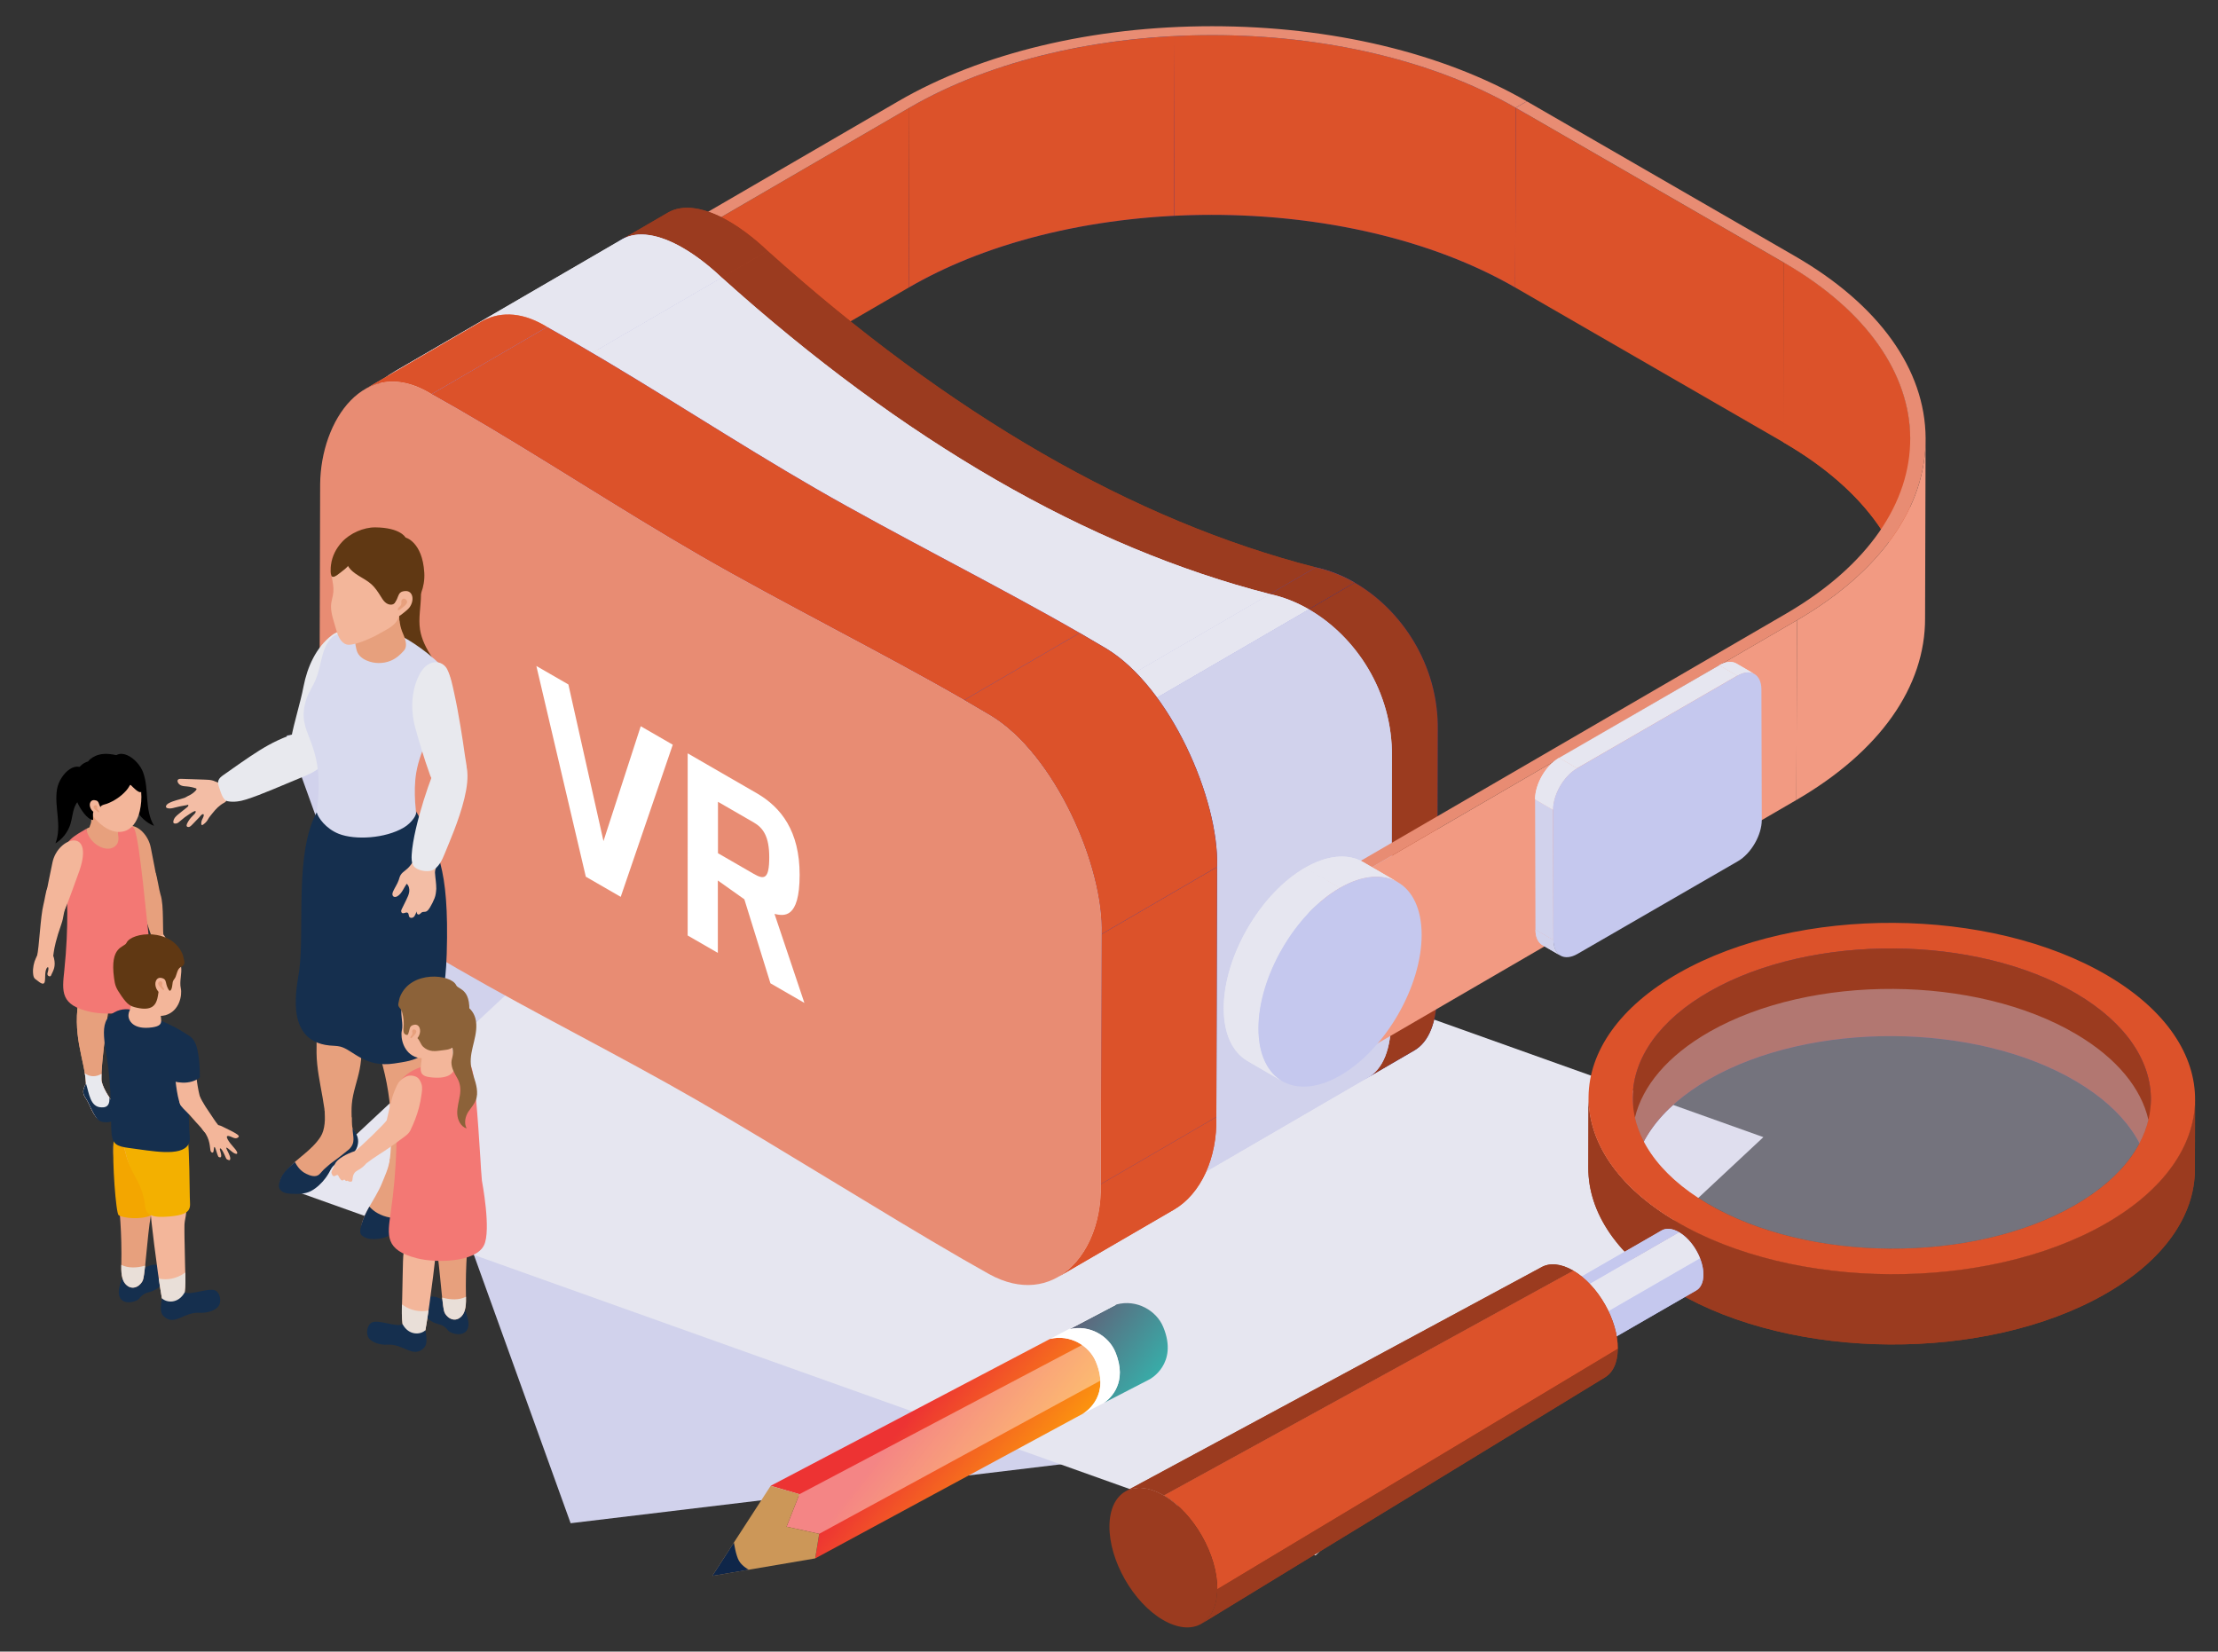 <?xml version="1.0" encoding="utf-8"?>
<!-- Generator: Adobe Illustrator 25.4.1, SVG Export Plug-In . SVG Version: 6.00 Build 0)  -->
<svg version="1.1" id="Capa_1" xmlns="http://www.w3.org/2000/svg" xmlns:xlink="http://www.w3.org/1999/xlink" x="0px" y="0px"
	 viewBox="0 0 855.26 636.84" style="enable-background:new 0 0 855.26 636.84;" xml:space="preserve">
<rect x="0" y="0" width="855.26" height="636.84" fill="#333333" stroke="none"/>
<style type="text/css">
	.st0{fill:#D1D2EC;}
	.st1{fill:#E6E6F0;}
	.st2{enable-background:new    ;}
	.st3{fill:#322A89;}
	.st4{clip-path:url(#SVGID_00000085237866815364022650000003706507723352122294_);}
	.st5{fill:#DC522A;}
	.st6{fill:#A7AACA;}
	.st7{fill:#E88C73;}
	.st8{clip-path:url(#SVGID_00000072260515287711411070000014441388755982957453_);}
	.st9{fill:#9B3B1F;}
	.st10{clip-path:url(#SVGID_00000127764632901329904890000015461413018842343340_);}
	.st11{clip-path:url(#SVGID_00000112619418002013355310000016227015740809968531_);}
	.st12{clip-path:url(#SVGID_00000113330437537334148290000003645260423040320648_);}
	.st13{fill:#4D4BCF;}
	.st14{clip-path:url(#SVGID_00000034805246891738398600000002140007455513196692_);enable-background:new    ;}
	.st15{clip-path:url(#SVGID_00000142859882738403228460000017040391638530576063_);enable-background:new    ;}
	.st16{clip-path:url(#SVGID_00000179625027464450590480000000583135073781068193_);enable-background:new    ;}
	.st17{clip-path:url(#SVGID_00000156565891287018673050000016159583768458682526_);enable-background:new    ;}
	.st18{clip-path:url(#SVGID_00000047039861486138769150000011421301984295584174_);}
	.st19{clip-path:url(#SVGID_00000086684393805115174170000005662741097971037578_);}
	.st20{clip-path:url(#SVGID_00000026150819188416863730000007609545417335464592_);}
	.st21{clip-path:url(#SVGID_00000048497473221861608520000001974052702013172137_);}
	.st22{clip-path:url(#SVGID_00000162323956018322963520000003569356805464649107_);}
	.st23{clip-path:url(#SVGID_00000039847301341341379290000017348847225176803746_);enable-background:new    ;}
	.st24{clip-path:url(#SVGID_00000116210426048410257260000000891471899794888870_);}
	.st25{fill:#F29A82;}
	.st26{clip-path:url(#SVGID_00000047050532815643460370000012922871743079562401_);enable-background:new    ;}
	.st27{clip-path:url(#SVGID_00000148642465865330162160000006037605959731954818_);enable-background:new    ;}
	.st28{fill:#C5C8EE;}
	.st29{clip-path:url(#SVGID_00000009551723244217633040000012719276058909457078_);enable-background:new    ;}
	.st30{clip-path:url(#SVGID_00000045591285572673355100000007890537956914786732_);enable-background:new    ;}
	.st31{clip-path:url(#SVGID_00000063629070595742639860000003313565847859498411_);enable-background:new    ;}
	.st32{fill:#FFFFFF;}
	.st33{fill:#E7A07D;}
	.st34{fill:#E8E9EE;}
	.st35{fill:#152F4E;}
	.st36{fill:#F37874;}
	.st37{fill:#F3B69A;}
	.st38{fill:#603813;}
	.st39{fill:#F3BDA5;}
	.st40{fill:#F3645F;}
	.st41{fill:#D8DAEE;}
	.st42{fill:#E9DFD8;}
	.st43{fill:#F3A600;}
	.st44{fill:#F3B000;}
	.st45{fill:#8C6239;}
	.st46{clip-path:url(#SVGID_00000088836437362763862780000009340088936684783773_);}
	.st47{clip-path:url(#SVGID_00000117644565906726830970000004354348613662989959_);}
	.st48{opacity:0.4;fill:#D6D3EC;}
	.st49{clip-path:url(#SVGID_00000067194540633778893030000004215941337512421531_);enable-background:new    ;}
	.st50{clip-path:url(#SVGID_00000135664242600542347000000005216737506780494516_);}
	.st51{clip-path:url(#SVGID_00000079466066696021879000000015952658231611792813_);}
	.st52{clip-path:url(#SVGID_00000109028267169820635250000018361173132381466292_);enable-background:new    ;}
	.st53{fill:url(#SVGID_00000043441444918937956940000012606316617825445541_);}
	.st54{fill:url(#SVGID_00000129924900512585183360000005480040162828022930_);}
	.st55{opacity:0.4;fill:#FFFFFF;}
	.st56{fill:#CC9758;}
	.st57{fill:#0F2649;}
</style>
<g>
	<polygon class="st0" points="593.63,542.46 220.03,587.34 110.55,283.6 484.15,238.71 	"/>
	<polygon class="st1" points="679.96,438.47 507.27,599.74 113.97,459.34 286.65,298.08 	"/>
	<g>
		<g>
			<g>
				<g class="st2">
					<g>
						<polygon class="st3" points="588.73,39.07 588.53,108.36 584.26,110.85 584.46,41.55 						"/>
					</g>
					<g class="st2">
						<defs>
							<path id="SVGID_1_" class="st2" d="M584.46,41.55l-0.2,69.3c-64.67-37.34-169.56-37.34-233.82,0.01l0.2-69.3
								C414.89,4.21,519.78,4.21,584.46,41.55z"/>
						</defs>
						<use xlink:href="#SVGID_1_"  style="overflow:visible;fill:#322A89;"/>
						<clipPath id="SVGID_00000165207954686210902070000002193067693120493996_">
							<use xlink:href="#SVGID_1_"  style="overflow:visible;"/>
						</clipPath>
						<g style="clip-path:url(#SVGID_00000165207954686210902070000002193067693120493996_);">
							<path class="st5" d="M584.46,41.55l-0.2,69.3c-36.02-20.8-84.51-30.01-131.51-27.64l0.2-69.3
								C499.95,11.54,548.44,20.76,584.46,41.55z"/>
							<path class="st5" d="M452.95,13.91l-0.2,69.3c-37.39,1.88-73.84,11.1-102.31,27.64l0.2-69.3
								C379.11,25.01,415.55,15.8,452.95,13.91z"/>
						</g>
					</g>
					<g>
						<polygon class="st5" points="350.63,41.56 350.44,110.85 166.37,217.82 166.57,148.52 						"/>
					</g>
					<g>
						<polygon class="st6" points="166.57,148.52 166.37,217.82 162.06,215.33 162.26,146.04 						"/>
					</g>
					<g>
						<path class="st7" d="M588.73,39.07l-4.28,2.48C519.78,4.21,414.89,4.21,350.63,41.56L166.57,148.52l-4.31-2.49L346.32,39.07
							c32.14-18.68,75.13-28.96,121.05-28.96C513.29,10.11,556.38,20.39,588.73,39.07z"/>
					</g>
				</g>
			</g>
			<g>
				<g class="st2">
					<g class="st2">
						<defs>
							<path id="SVGID_00000020390285608384302160000006638988530102772158_" class="st2" d="M239.72,92.35l17.82-10.36
								c5.86-3.41,14.17-2.06,23.45,3.3c4.81,2.78,9.87,6.63,14.99,11.45l-17.82,10.36c-5.12-4.82-10.19-8.67-14.99-11.45
								C253.89,90.29,245.58,88.94,239.72,92.35z"/>
						</defs>
						<use xlink:href="#SVGID_00000020390285608384302160000006638988530102772158_"  style="overflow:visible;fill:#9B3B1F;"/>
						<clipPath id="SVGID_00000127747860180018456700000017293678718039999397_">
							<use xlink:href="#SVGID_00000020390285608384302160000006638988530102772158_"  style="overflow:visible;"/>
						</clipPath>
						<g style="clip-path:url(#SVGID_00000127747860180018456700000017293678718039999397_);">
							<path class="st9" d="M239.72,92.35l17.82-10.36c5.86-3.41,14.17-2.06,23.45,3.3c4.81,2.78,9.87,6.63,14.99,11.45
								l-17.82,10.36c-5.12-4.82-10.19-8.67-14.99-11.45C253.89,90.29,245.58,88.94,239.72,92.35z"/>
						</g>
					</g>
					<g class="st2">
						<defs>
							<path id="SVGID_00000072970537135151653580000004053799150632179644_" class="st2" d="M278.16,107.1l17.82-10.36
								c35.07,31.53,70.35,57.55,105.64,77.92c35.29,20.38,70.6,35.12,105.74,44.12l-17.82,10.36c-35.13-9-70.44-23.74-105.74-44.12
								C348.51,164.64,313.23,138.63,278.16,107.1z"/>
						</defs>
						<use xlink:href="#SVGID_00000072970537135151653580000004053799150632179644_"  style="overflow:visible;fill:#9B3B1F;"/>
						<clipPath id="SVGID_00000038393008900899609370000008851100941243231109_">
							<use xlink:href="#SVGID_00000072970537135151653580000004053799150632179644_"  style="overflow:visible;"/>
						</clipPath>
						<g style="clip-path:url(#SVGID_00000038393008900899609370000008851100941243231109_);">
							<path class="st9" d="M278.16,107.1l17.82-10.36c35.07,31.53,70.35,57.55,105.64,77.92c35.29,20.38,70.6,35.12,105.74,44.12
								l-17.82,10.36c-35.13-9-70.44-23.74-105.74-44.12C348.51,164.64,313.23,138.63,278.16,107.1z"/>
						</g>
					</g>
					<g class="st2">
						<defs>
							<path id="SVGID_00000087370119098692443140000007714146280709632172_" class="st2" d="M489.54,229.13l17.82-10.36
								c5.13,1.1,10.2,3.1,15.01,5.87l-17.82,10.36C499.74,232.23,494.67,230.23,489.54,229.13z"/>
						</defs>
						<use xlink:href="#SVGID_00000087370119098692443140000007714146280709632172_"  style="overflow:visible;fill:#4D4BCF;"/>
						<clipPath id="SVGID_00000140723902709187072760000006330533355583034248_">
							<use xlink:href="#SVGID_00000087370119098692443140000007714146280709632172_"  style="overflow:visible;"/>
						</clipPath>
						<g style="clip-path:url(#SVGID_00000140723902709187072760000006330533355583034248_);">
							<path class="st9" d="M489.54,229.13l17.82-10.36c5.13,1.1,10.2,3.1,15.01,5.87l-17.82,10.36
								C499.74,232.23,494.67,230.23,489.54,229.13z"/>
						</g>
					</g>
					<g class="st2">
						<defs>
							<path id="SVGID_00000129916619903859476360000002757781270382262677_" class="st2" d="M545.32,405.07l-17.82,10.36
								c5.54-3.22,8.89-10.68,8.79-23.02c0.06-21.61,0.22-78.96,0.29-100.57c0.34-25.1-13.98-46.41-32.03-56.82l17.82-10.36
								c18.05,10.42,32.37,31.73,32.03,56.82c-0.06,21.61-0.22,78.96-0.29,100.57C554.2,394.39,550.85,401.85,545.32,405.07z"/>
						</defs>
						<use xlink:href="#SVGID_00000129916619903859476360000002757781270382262677_"  style="overflow:visible;fill:#322A89;"/>
						<clipPath id="SVGID_00000169537253872155903340000004848917374409356694_">
							<use xlink:href="#SVGID_00000129916619903859476360000002757781270382262677_"  style="overflow:visible;"/>
						</clipPath>
						<g style="clip-path:url(#SVGID_00000169537253872155903340000004848917374409356694_);">
							<path class="st9" d="M504.55,235.01l17.82-10.36c18.05,10.42,32.37,31.73,32.03,56.82c-0.06,21.61-0.22,78.96-0.29,100.57
								c0.1,12.34-3.25,19.81-8.79,23.02l-17.82,10.36c5.54-3.22,8.89-10.68,8.79-23.02c0.06-21.61,0.22-78.96,0.29-100.57
								C536.91,266.73,522.59,245.43,504.55,235.01z"/>
						</g>
					</g>
					<g>
						<path class="st13" d="M504.55,235.01c18.05,10.42,32.37,31.73,32.03,56.82c-0.06,21.61-0.22,78.96-0.29,100.57
							c0.2,25.4-14.2,30.14-32.24,19.72c-4.81-2.78-9.88-6.63-15-11.45c-35.07-31.53-70.35-57.54-105.64-77.92
							c-35.29-20.38-70.6-35.12-105.74-44.12c-5.13-1.09-10.21-3.1-15.01-5.87c-18.04-10.42-32.36-31.73-32.02-56.82
							c0.06-21.61,0.22-78.96,0.29-100.57c-0.2-25.41,14.2-30.14,32.24-19.72c4.81,2.78,9.87,6.63,14.99,11.45
							c35.07,31.53,70.35,57.54,105.64,77.92c35.29,20.38,70.6,35.12,105.74,44.12C494.67,230.23,499.74,232.23,504.55,235.01z"/>
					</g>
				</g>
			</g>
			<g>
				<g class="st2">
					<g class="st2">
						<defs>
							<path id="SVGID_00000042739133547589595530000009428626321982750655_" class="st2" d="M150.76,144.07l89.1-51.78
								c5.86-3.41,14.18-2.06,23.45,3.3c4.81,2.78,9.87,6.62,14.99,11.45l-89.1,51.78c-5.12-4.82-10.18-8.67-14.99-11.45
								C164.94,142.02,156.63,140.67,150.76,144.07z"/>
						</defs>
						<use xlink:href="#SVGID_00000042739133547589595530000009428626321982750655_"  style="overflow:visible;fill:#E6E6F0;"/>
						<clipPath id="SVGID_00000037660421738307802150000000849926975956805769_">
							<use xlink:href="#SVGID_00000042739133547589595530000009428626321982750655_"  style="overflow:visible;"/>
						</clipPath>
						<g style="clip-path:url(#SVGID_00000037660421738307802150000000849926975956805769_);enable-background:new    ;">
							<path class="st1" d="M150.76,144.07l89.1-51.78c5.86-3.41,14.18-2.06,23.45,3.3c4.81,2.78,9.87,6.62,14.99,11.45l-89.1,51.78
								c-5.12-4.82-10.18-8.67-14.99-11.45C164.94,142.02,156.63,140.67,150.76,144.07z"/>
						</g>
					</g>
					<g class="st2">
						<defs>
							<path id="SVGID_00000033349861099540320310000014978119569474595496_" class="st2" d="M189.21,158.82l89.1-51.78
								c35.07,31.53,70.35,57.55,105.64,77.92c35.3,20.38,70.61,35.12,105.74,44.12l-89.1,51.78c-35.13-9-70.44-23.74-105.74-44.12
								C259.55,216.37,224.28,190.36,189.21,158.82z"/>
						</defs>
						<use xlink:href="#SVGID_00000033349861099540320310000014978119569474595496_"  style="overflow:visible;fill:#E6E6F0;"/>
						<clipPath id="SVGID_00000031173212341089428860000006471566073388014221_">
							<use xlink:href="#SVGID_00000033349861099540320310000014978119569474595496_"  style="overflow:visible;"/>
						</clipPath>
						<g style="clip-path:url(#SVGID_00000031173212341089428860000006471566073388014221_);enable-background:new    ;">
							<path class="st1" d="M189.21,158.82l89.1-51.78c35.07,31.53,70.35,57.55,105.64,77.92c35.3,20.38,70.61,35.12,105.74,44.12
								l-89.1,51.78c-35.13-9-70.44-23.74-105.74-44.12C259.55,216.37,224.28,190.36,189.21,158.82z"/>
						</g>
					</g>
					<g class="st2">
						<defs>
							<path id="SVGID_00000044167164227097237010000006547388871325927060_" class="st2" d="M400.59,280.86l89.1-51.78
								c5.13,1.09,10.2,3.1,15.01,5.87l-89.1,51.78C410.79,283.96,405.72,281.96,400.59,280.86z"/>
						</defs>
						<use xlink:href="#SVGID_00000044167164227097237010000006547388871325927060_"  style="overflow:visible;fill:#E6E6F0;"/>
						<clipPath id="SVGID_00000116944292208663957760000013552962512479684505_">
							<use xlink:href="#SVGID_00000044167164227097237010000006547388871325927060_"  style="overflow:visible;"/>
						</clipPath>
						<g style="clip-path:url(#SVGID_00000116944292208663957760000013552962512479684505_);enable-background:new    ;">
							<path class="st1" d="M400.59,280.86l89.1-51.78c5.13,1.09,10.2,3.1,15.01,5.87l-89.1,51.78
								C410.79,283.96,405.72,281.96,400.59,280.86z"/>
						</g>
					</g>
					<g class="st2">
						<defs>
							<path id="SVGID_00000141443479024228925930000004811723424041055390_" class="st2" d="M527.65,415.38l-89.1,51.78
								c5.54-3.22,8.88-10.68,8.79-23.01c0.06-21.62,0.22-78.97,0.28-100.58c0.34-25.1-13.98-46.41-32.03-56.83l89.1-51.78
								c18.04,10.42,32.37,31.73,32.03,56.83c-0.06,21.61-0.22,78.96-0.29,100.58C536.53,404.7,533.18,412.16,527.65,415.38z"/>
						</defs>
						<use xlink:href="#SVGID_00000141443479024228925930000004811723424041055390_"  style="overflow:visible;fill:#D1D2EC;"/>
						<clipPath id="SVGID_00000075869301709675791390000005848830570057126805_">
							<use xlink:href="#SVGID_00000141443479024228925930000004811723424041055390_"  style="overflow:visible;"/>
						</clipPath>
						<g style="clip-path:url(#SVGID_00000075869301709675791390000005848830570057126805_);enable-background:new    ;">
							<path class="st0" d="M415.59,286.73l89.1-51.78c18.04,10.42,32.37,31.73,32.03,56.83c-0.06,21.61-0.22,78.96-0.29,100.58
								c0.1,12.34-3.25,19.8-8.79,23.01l-89.1,51.78c5.54-3.22,8.88-10.68,8.79-23.01c0.06-21.62,0.22-78.97,0.28-100.58
								C447.96,318.46,433.64,297.15,415.59,286.73z"/>
						</g>
					</g>
					<g>
						<path class="st1" d="M415.59,286.73c18.04,10.42,32.37,31.73,32.03,56.83c-0.06,21.61-0.22,78.96-0.28,100.58
							c0.2,25.4-14.2,30.13-32.24,19.71c-4.81-2.78-9.88-6.63-14.99-11.45c-35.07-31.53-70.34-57.54-105.63-77.91
							c-35.3-20.38-70.61-35.12-105.75-44.13c-5.13-1.09-10.2-3.1-15.01-5.87c-18.04-10.42-32.36-31.73-32.02-56.82
							c0.06-21.62,0.22-78.97,0.29-100.58c-0.19-25.4,14.21-30.13,32.25-19.72c4.81,2.78,9.87,6.62,14.99,11.45
							c35.07,31.53,70.35,57.55,105.64,77.92c35.29,20.38,70.61,35.12,105.74,44.12C405.72,281.96,410.79,283.96,415.59,286.73z"/>
					</g>
				</g>
			</g>
			<g>
				<g class="st2">
					<g class="st2">
						<defs>
							<path id="SVGID_00000123443452932775193960000006075493751062754197_" class="st2" d="M140.75,150.05l44.55-25.89
								c6.7-3.89,15.05-4.22,24.54,1.25c0.38,0.22,0.76,0.45,1.14,0.68l-44.55,25.89c-0.38-0.24-0.76-0.47-1.14-0.68
								C155.8,145.83,147.45,146.16,140.75,150.05z"/>
						</defs>
						<use xlink:href="#SVGID_00000123443452932775193960000006075493751062754197_"  style="overflow:visible;fill:#E88C73;"/>
						<clipPath id="SVGID_00000097483049308205960270000007747332950187875498_">
							<use xlink:href="#SVGID_00000123443452932775193960000006075493751062754197_"  style="overflow:visible;"/>
						</clipPath>
						<g style="clip-path:url(#SVGID_00000097483049308205960270000007747332950187875498_);">
							<path class="st5" d="M140.75,150.05l44.55-25.89c6.7-3.89,15.05-4.22,24.54,1.25c0.38,0.22,0.76,0.45,1.14,0.68l-44.55,25.89
								c-0.38-0.24-0.76-0.47-1.14-0.68C155.8,145.83,147.45,146.16,140.75,150.05z"/>
						</g>
					</g>
					<g class="st2">
						<defs>
							<path id="SVGID_00000106148915059191718210000006850463179772214203_" class="st2" d="M452.66,466.43l-44.55,25.89
								c10.36-6.02,16.78-19.9,16.35-35.73l44.55-25.89C469.44,446.54,463.02,460.41,452.66,466.43z"/>
						</defs>
						<use xlink:href="#SVGID_00000106148915059191718210000006850463179772214203_"  style="overflow:visible;fill:#DC522A;"/>
						<clipPath id="SVGID_00000165213760043997461680000003997522143578750134_">
							<use xlink:href="#SVGID_00000106148915059191718210000006850463179772214203_"  style="overflow:visible;"/>
						</clipPath>
						<g style="clip-path:url(#SVGID_00000165213760043997461680000003997522143578750134_);">
							<path class="st5" d="M424.46,456.6l44.55-25.89c0.43,15.83-6,29.71-16.35,35.73l-44.55,25.89
								C418.47,486.3,424.89,472.43,424.46,456.6z"/>
						</g>
					</g>
					<g class="st2">
						<defs>
							<path id="SVGID_00000034065473283262358620000011427395542926744192_" class="st2" d="M166.43,151.99l44.55-25.89
								c3.43,1.91,6.86,3.86,10.29,5.84c31.14,17.98,62.23,38.53,93.38,56.51c31.15,17.99,70.56,37.65,101.69,55.62l-44.55,25.89
								c-31.14-17.98-70.54-37.64-101.69-55.62c-31.15-17.98-62.24-38.53-93.38-56.51C173.29,155.85,169.86,153.9,166.43,151.99z"/>
						</defs>
						<use xlink:href="#SVGID_00000034065473283262358620000011427395542926744192_"  style="overflow:visible;fill:#6462DC;"/>
						<clipPath id="SVGID_00000149376583492178731770000013290808422126801059_">
							<use xlink:href="#SVGID_00000034065473283262358620000011427395542926744192_"  style="overflow:visible;"/>
						</clipPath>
						<g style="clip-path:url(#SVGID_00000149376583492178731770000013290808422126801059_);">
							<path class="st5" d="M166.43,151.99l44.55-25.89c3.43,1.91,6.86,3.86,10.29,5.84c31.14,17.98,62.23,38.53,93.38,56.51
								c31.15,17.99,70.56,37.65,101.69,55.62l-44.55,25.89c-31.14-17.98-70.54-37.64-101.69-55.62
								c-31.15-17.98-62.24-38.53-93.38-56.51C173.29,155.85,169.86,153.9,166.43,151.99z"/>
						</g>
					</g>
					<g class="st2">
						<defs>
							<path id="SVGID_00000160162589196882210940000009869232919798453405_" class="st2" d="M424.74,360.19l44.55-25.89
								c-0.09,32.14-0.18,64.27-0.27,96.41l-44.55,25.89C424.55,424.46,424.65,392.32,424.74,360.19z"/>
						</defs>
						<use xlink:href="#SVGID_00000160162589196882210940000009869232919798453405_"  style="overflow:visible;fill:#322A89;"/>
						<clipPath id="SVGID_00000123409392939907493060000016738716770170354616_">
							<use xlink:href="#SVGID_00000160162589196882210940000009869232919798453405_"  style="overflow:visible;"/>
						</clipPath>
						<g style="clip-path:url(#SVGID_00000123409392939907493060000016738716770170354616_);">
							<path class="st5" d="M424.74,360.19l44.55-25.89c-0.09,32.14-0.18,64.27-0.27,96.41l-44.55,25.89
								C424.55,424.46,424.65,392.32,424.74,360.19z"/>
						</g>
					</g>
					<g class="st2">
						<defs>
							<path id="SVGID_00000119098619781298248650000016381303256512641921_" class="st2" d="M371.79,269.96l44.55-25.89
								c3.43,1.98,6.86,3.99,10.29,6.04c24.58,14.88,43.54,58.16,42.66,84.18l-44.55,25.89c0.88-26.02-18.07-69.3-42.66-84.18
								C378.65,273.95,375.22,271.94,371.79,269.96z"/>
						</defs>
						<use xlink:href="#SVGID_00000119098619781298248650000016381303256512641921_"  style="overflow:visible;fill:#322A89;"/>
						<clipPath id="SVGID_00000085209818156199501850000017035934282089798558_">
							<use xlink:href="#SVGID_00000119098619781298248650000016381303256512641921_"  style="overflow:visible;"/>
						</clipPath>
						<g style="clip-path:url(#SVGID_00000085209818156199501850000017035934282089798558_);">
							<path class="st5" d="M371.79,269.96l44.55-25.89c3.43,1.98,6.86,3.99,10.29,6.04c24.58,14.88,43.54,58.16,42.66,84.18
								l-44.55,25.89c0.88-26.02-18.07-69.3-42.66-84.18C378.65,273.95,375.22,271.94,371.79,269.96z"/>
						</g>
					</g>
					<g>
						<path class="st7" d="M371.79,269.96c3.43,1.98,6.86,3.99,10.29,6.04c24.58,14.88,43.54,58.16,42.66,84.18
							c-0.09,32.14-0.18,64.27-0.27,96.41c0.73,26.95-18.41,48.24-42.99,34.73c-3.43-1.91-6.86-3.86-10.29-5.84
							c-31.14-17.98-70.52-42.83-101.68-60.82c-31.15-17.98-62.26-33.34-93.39-51.32c-3.43-1.98-6.86-3.99-10.29-6.04
							c-0.38-0.2-0.76-0.41-1.13-0.63c-24.64-14.23-41.42-58.67-41.52-83.55c0.09-32.14,0.18-64.27,0.27-96.41
							c0.24-24.69,17.21-49.64,41.84-35.42c0.38,0.22,0.76,0.45,1.14,0.68c3.43,1.91,6.86,3.86,10.29,5.84
							c31.14,17.98,62.23,38.53,93.38,56.51C301.25,232.32,340.65,251.99,371.79,269.96z"/>
					</g>
				</g>
			</g>
			<g>
				<g class="st2">
					<g>
						<polygon class="st5" points="687.83,101.24 687.64,170.53 584.26,110.85 584.46,41.55 						"/>
					</g>
					<g class="st2">
						<defs>
							<path id="SVGID_00000176754890829920533070000004907012742102769289_" class="st2" d="M736.57,169.43l-0.2,69.3
								c0.07-24.68-16.19-49.4-48.73-68.19l0.2-69.3C720.38,120.03,736.64,144.75,736.57,169.43z"/>
						</defs>
						<use xlink:href="#SVGID_00000176754890829920533070000004907012742102769289_"  style="overflow:visible;fill:#DC522A;"/>
						<clipPath id="SVGID_00000160906306839610513830000004687994391242540429_">
							<use xlink:href="#SVGID_00000176754890829920533070000004907012742102769289_"  style="overflow:visible;"/>
						</clipPath>
						<g style="clip-path:url(#SVGID_00000160906306839610513830000004687994391242540429_);enable-background:new    ;">
							<path class="st5" d="M736.57,169.43l-0.2,69.3c0.06-22.15-13.02-44.33-39.24-62.23l0.2-69.3
								C723.54,125.1,736.63,147.28,736.57,169.43z"/>
							<path class="st5" d="M697.33,107.2l-0.2,69.3c-2.99-2.04-6.16-4.03-9.5-5.96l0.2-69.3
								C691.17,103.16,694.34,105.15,697.33,107.2z"/>
						</g>
					</g>
					<g class="st2">
						<defs>
							<path id="SVGID_00000134227382853567460290000009697574677068029587_" class="st2" d="M742.51,168.96l-0.2,69.3
								c0.14,26.6-17.48,51.53-49.62,70.21l0.2-69.3C725.04,220.49,742.66,195.55,742.51,168.96z"/>
						</defs>
						<clipPath id="SVGID_00000072998088554131905430000010845882562274056584_">
							<use xlink:href="#SVGID_00000134227382853567460290000009697574677068029587_"  style="overflow:visible;"/>
						</clipPath>
						<g style="clip-path:url(#SVGID_00000072998088554131905430000010845882562274056584_);">
							<path class="st25" d="M742.51,168.96l-0.2,69.3c0.14,26.6-17.48,51.53-49.62,70.21l0.2-69.3
								C725.04,220.49,742.66,195.55,742.51,168.96z"/>
						</g>
					</g>
					<g>
						<polygon class="st6" points="508.83,346.13 508.64,415.43 504.33,412.94 504.53,343.65 						"/>
					</g>
					<g>
						<polygon class="st25" points="692.9,239.16 692.7,308.46 508.64,415.43 508.83,346.13 						"/>
					</g>
					<g>
						<path class="st7" d="M692.11,98.75c32.35,18.68,50.25,43.61,50.41,70.21c0.14,26.59-17.48,51.53-49.61,70.21L508.83,346.13
							l-4.3-2.48L688.6,236.68c64.26-37.34,63.92-98.1-0.76-135.44L584.46,41.55l4.28-2.48L692.11,98.75z"/>
					</g>
				</g>
			</g>
			<g>
				<g class="st2">
					<g class="st2">
						<defs>
							<path id="SVGID_00000031187368657927637220000013646068251916890502_" class="st2" d="M525.65,332.41l13.36,7.77
								c-5.72-3.33-13.65-2.86-22.4,2.19l-13.36-7.77C512,329.55,519.92,329.08,525.65,332.41z"/>
						</defs>
						<use xlink:href="#SVGID_00000031187368657927637220000013646068251916890502_"  style="overflow:visible;fill:#E6E6F0;"/>
						<clipPath id="SVGID_00000130644976752584530970000005565831046378201234_">
							<use xlink:href="#SVGID_00000031187368657927637220000013646068251916890502_"  style="overflow:visible;"/>
						</clipPath>
						<g style="clip-path:url(#SVGID_00000130644976752584530970000005565831046378201234_);enable-background:new    ;">
							<path class="st1" d="M516.61,342.37l-13.36-7.77c8.75-5.05,16.68-5.52,22.4-2.19l13.36,7.77
								C533.29,336.85,525.36,337.31,516.61,342.37z"/>
						</g>
					</g>
					<g class="st2">
						<defs>
							<path id="SVGID_00000145742945321361537180000001324260509970157718_" class="st2" d="M494.42,416.88l-13.37-7.77
								c-5.65-3.28-9.15-10.26-9.18-20.19c-0.06-19.97,13.99-44.3,31.37-54.33l13.36,7.77c-17.38,10.03-31.42,34.36-31.37,54.33
								C485.27,406.62,488.78,413.6,494.42,416.88z"/>
						</defs>
						<use xlink:href="#SVGID_00000145742945321361537180000001324260509970157718_"  style="overflow:visible;fill:#E6E6F0;"/>
						<clipPath id="SVGID_00000172424179543571267700000002887398427788764058_">
							<use xlink:href="#SVGID_00000145742945321361537180000001324260509970157718_"  style="overflow:visible;"/>
						</clipPath>
						<g style="clip-path:url(#SVGID_00000172424179543571267700000002887398427788764058_);enable-background:new    ;">
							<path class="st1" d="M494.42,416.88l-13.37-7.77c-5.37-3.12-8.81-9.6-9.15-18.77l13.36,7.77
								C485.62,407.29,489.05,413.76,494.42,416.88z"/>
							<path class="st1" d="M485.27,398.11l-13.36-7.77c-0.02-0.47-0.03-0.94-0.03-1.42c-0.05-18.15,11.54-39.9,26.7-51.24
								l13.36,7.77c-15.16,11.35-26.76,33.1-26.7,51.24C485.25,397.18,485.25,397.65,485.27,398.11z"/>
							<path class="st1" d="M511.95,345.45l-13.36-7.77c1.52-1.14,3.08-2.17,4.66-3.09l13.36,7.77
								C515.03,343.28,513.47,344.32,511.95,345.45z"/>
						</g>
					</g>
					<g>
						<path class="st28" d="M516.61,342.37c17.39-10.04,31.52-1.98,31.58,17.99c0.06,19.98-13.99,44.3-31.37,54.33
							c-17.38,10.03-31.51,1.98-31.57-17.99C485.19,376.73,499.23,352.4,516.61,342.37z"/>
					</g>
				</g>
			</g>
			<g>
				<g class="st2">
					<g class="st2">
						<defs>
							<path id="SVGID_00000026875500467163087310000000792378745669098431_" class="st2" d="M669.57,255.86l6.93,4.03
								c-1.68-0.98-4.02-0.84-6.59,0.64l-6.93-4.03C665.55,255.02,667.88,254.88,669.57,255.86z"/>
						</defs>
						<use xlink:href="#SVGID_00000026875500467163087310000000792378745669098431_"  style="overflow:visible;fill:#E6E6F0;"/>
						<clipPath id="SVGID_00000048473974763411781100000012358472026559812498_">
							<use xlink:href="#SVGID_00000026875500467163087310000000792378745669098431_"  style="overflow:visible;"/>
						</clipPath>
						<g style="clip-path:url(#SVGID_00000048473974763411781100000012358472026559812498_);enable-background:new    ;">
							<path class="st1" d="M669.91,260.53l-6.93-4.03c2.57-1.48,4.9-1.62,6.59-0.64l6.93,4.03
								C674.81,258.9,672.48,259.04,669.91,260.53z"/>
						</g>
					</g>
					<g class="st2">
						<defs>
							<path id="SVGID_00000055669651178223504720000011663594758083074953_" class="st2" d="M601.7,368.47l-6.93-4.03
								c-1.66-0.97-2.69-3.02-2.7-5.94l6.93,4.03C599.01,365.45,600.04,367.5,601.7,368.47z"/>
						</defs>
						<use xlink:href="#SVGID_00000055669651178223504720000011663594758083074953_"  style="overflow:visible;fill:#D1D2EC;"/>
						<clipPath id="SVGID_00000049908912517865170510000015672829177985514941_">
							<use xlink:href="#SVGID_00000055669651178223504720000011663594758083074953_"  style="overflow:visible;"/>
						</clipPath>
						<g style="clip-path:url(#SVGID_00000049908912517865170510000015672829177985514941_);enable-background:new    ;">
							<path class="st0" d="M601.7,368.47l-6.93-4.03c-1.58-0.92-2.59-2.82-2.69-5.52l6.93,4.03
								C599.11,365.65,600.12,367.55,601.7,368.47z"/>
							<path class="st0" d="M599.01,362.95l-6.93-4.03c-0.01-0.14-0.01-0.28-0.01-0.42l6.93,4.03
								C599,362.67,599,362.81,599.01,362.95z"/>
						</g>
					</g>
					<g>
						<polygon class="st0" points="599,362.53 592.07,358.5 591.93,308.22 598.86,312.24 						"/>
					</g>
					<g>
						<polygon class="st1" points="608.08,296.26 601.16,292.23 662.98,256.5 669.91,260.53 						"/>
					</g>
					<g class="st2">
						<defs>
							<path id="SVGID_00000107555473918429913860000007002356676295929502_" class="st2" d="M598.86,312.24l-6.93-4.03
								c-0.02-5.88,4.11-13.03,9.23-15.98l6.93,4.03C602.97,299.21,598.84,306.37,598.86,312.24z"/>
						</defs>
						<use xlink:href="#SVGID_00000107555473918429913860000007002356676295929502_"  style="overflow:visible;fill:#E6E6F0;"/>
						<clipPath id="SVGID_00000020375109074452729950000012824635354099009214_">
							<use xlink:href="#SVGID_00000107555473918429913860000007002356676295929502_"  style="overflow:visible;"/>
						</clipPath>
						<g style="clip-path:url(#SVGID_00000020375109074452729950000012824635354099009214_);enable-background:new    ;">
							<path class="st1" d="M598.86,312.24l-6.93-4.03c-0.02-5.34,3.39-11.74,7.85-15.07l6.93,4.03
								C602.25,300.51,598.84,306.9,598.86,312.24z"/>
							<path class="st1" d="M606.71,297.17l-6.93-4.03c0.45-0.34,0.91-0.64,1.37-0.91l6.93,4.03
								C607.62,296.53,607.16,296.83,606.71,297.17z"/>
						</g>
					</g>
					<g>
						<path class="st28" d="M669.91,260.53c5.11-2.95,9.27-0.58,9.29,5.29l0.14,50.29c0.02,5.88-4.12,13.04-9.23,15.98l-61.83,35.73
							c-5.12,2.95-9.27,0.58-9.29-5.29l-0.14-50.29c-0.02-5.88,4.11-13.03,9.23-15.98L669.91,260.53z"/>
					</g>
				</g>
			</g>
		</g>
		<g>
			<path class="st32" d="M219.17,263.92l13.53,60.4l14.37-44.29l12.35,7.13l-20.07,58.66l-13.46-7.77l-19.07-81.25L219.17,263.92z"
				/>
			<path class="st32" d="M265.17,290.48l26.61,15.37c9.49,5.48,16.56,14.69,16.56,31.46c0,17.39-6.31,15.81-9.69,15.09l11.52,34.31
				l-13.09-7.56l-10.06-32.39l-10.22-7.25v27.92l-11.64-6.72L265.17,290.48z M290.64,336.95c4.05,2.34,5.98,2.08,5.98-6.41
				c0-7.98-2.33-11.3-5.98-13.41l-13.79-7.96v19.82L290.64,336.95z"/>
		</g>
	</g>
	<g>
		<g>
			<path d="M55.2,297.87c1.2,3.35,1.3,6.91,1.57,10.4c0.27,3.49,0.78,7.12,2.64,10.17c-2.9-1.12-5.44-3.42-6.93-6.27
				c-1.06-2.02-1.56-4.3-2.76-6.26c-1.15-1.88-2.77-2.86-4.38-4.23c-2.28-1.94-3.6-4.44-2.67-7.33
				C45.09,286.8,53.23,292.38,55.2,297.87z"/>
		</g>
		<g>
			<path class="st33" d="M62.99,360.4c-0.31-0.3-0.16-0.12-0.57-0.31c-1.31-0.58-1.82,0.02-2.71,0.14c-0.5,0.07-0.94,0.32-1.04,0.76
				c-1.37,5.68,0.09,7.46,0.38,6.61c0.22-0.65,0.13-1.38,0.52-1.97c0.53,0.31-0.25,2.93,0.97,3.55c1.52,0.77,3.42,2.28,3.92,0.66
				c0.32-1.03,0.14-1.62-0.82-7.93C63.6,361.71,62.79,360.51,62.99,360.4z"/>
		</g>
		<g>
			<path class="st33" d="M58.17,326.96c-1.93-10.27-16.24-14.1-9.23,4.8c0.78,2.09,3,9.01,4.85,13.59c0.98,2.42,4.71-0.37,5.42-1.1
				C61.6,341.81,60.24,338.02,58.17,326.96z"/>
		</g>
		<g>
			<path class="st33" d="M63.24,362.37c0.37,1.47-0.61-0.67-2.07,0.26c-2.35,1.49-2.51-1.03-6.3-12.3c-0.84-2.51-0.7-4.23-1.77-7.64
				c-0.28-0.9,0.08-1.93,0.81-2.65c1.36-1.34,5.51-4.76,6.14-3.29c0.52,1.22,1.33,6.63,1.83,8.13
				C63.39,349.32,62.45,359.23,63.24,362.37z"/>
		</g>
		<g id="character_00000182520496712885031280000017329808415922934915_">
			<g>
				<g>
					<path class="st33" d="M54.74,414.23c-4.73-4.46-3.71-6.16-2.91-11.15c1-4.9,1.6-12.6,4.39-22.75c0.45-1.63,1.76-4.06,1.27-5.75
						c-1.19-4.08-6.66-7.3-9.24-4.19c-1.07,1.28-0.98,3.13-1.3,4.77c-0.82,4.24-4.27,6.28-1.66,30.6c0.05,0.48,0.11,1.1,0.25,1.69
						c-0.04,0.34-0.1,0.8-0.33,1.51c-0.49,1.49-2.05,5.03-0.12,7.17c1.04,1.16,2.69,1.38,4.05,1.97c2.74,1.17,4.24,4.79,7.57,4.65
						c1.92-0.08,4.33-2.2,4.49-3.06C61.56,417.8,56.38,415.79,54.74,414.23z"/>
				</g>
				<g>
					<path class="st33" d="M33.3,319.55c2.25-1.02,3.07-1.59,5.44-2.12c0.38-0.09,1.67,0.4,2.06,0.32c2.88-0.61,5.94-0.47,8.61,0.7
						c0.03,0.01,0.06,0.03,0.09,0.04v17.67H32.58L33.3,319.55z"/>
				</g>
				<g>
					<path class="st33" d="M42.48,376.47c0.25,12.1-3.92,32.58-3.32,41.18c0.1,1.38-3.37,2.1-4.57,1.4
						c-0.83-0.48-1.41-0.3-1.45-1.26c-0.4-9.11-5.71-18.94-2.45-34.19c0.24-1.11,1.09-2.18,2.21-2.41L42.48,376.47z"/>
				</g>
				<g>
					<path class="st33" d="M38.84,414.52c0.11,4.84,3.59,8.88,6.09,12.78c0.38,0.6-0.26,1.82-0.3,2.53
						c-0.06,0.91,0.55,1.81-4.15,2.13c-2.26,0.15-3.28,0.33-6.45-6.85c-0.67-1.52-2.05-2.65-1.9-4.47c0.11-1.4,1.14-2.57,1.36-3.95
						c0.25-1.55-0.46-3.38,0.57-4.56c0.96-1.1,3.11-1.03,4.26,0.99L38.84,414.52z"/>
				</g>
				<g>
					<path class="st33" d="M44.93,427.3c-2.11-3.29-4.92-6.68-5.81-10.56c-0.28-9.05,3.6-28.58,3.36-40.27l-9.58,4.72
						c-1.11,0.23-1.97,1.3-2.21,2.41c-3.27,15.25,2.05,25.07,2.45,34.19c-0.39,0.95-0.95,1.84-1.03,2.86
						c-0.14,1.83,1.23,2.96,1.9,4.47c3.17,7.18,4.2,7,6.45,6.85c4.71-0.32,4.1-1.22,4.15-2.13C44.67,429.12,45.31,427.9,44.93,427.3
						z"/>
				</g>
				<g>
					<path class="st34" d="M54.74,414.23c-3.42-3.22-3.83-5.01-3.5-7.64c-1.63,1.35-3.83,1.82-5.71,0.77
						c0.01,0.03,0.01,0.05,0.02,0.08c-0.04,0.34-0.1,0.8-0.33,1.51c-0.49,1.49-2.05,5.03-0.12,7.17c1.04,1.16,2.69,1.38,4.05,1.97
						c2.74,1.17,4.24,4.79,7.57,4.65c1.92-0.08,4.33-2.2,4.49-3.06C61.56,417.8,56.38,415.79,54.74,414.23z"/>
				</g>
				<g>
					<path class="st34" d="M44.93,427.3c-2.11-3.29-4.92-6.68-5.81-10.56c-0.02-0.82-0.01-1.72,0.02-2.69
						c-2,1.24-4.57,1.31-6.44-0.24c0.22,1.35,0.38,2.67,0.44,3.98c-0.39,0.95-0.95,1.84-1.03,2.86c-0.14,1.83,1.23,2.96,1.9,4.47
						c3.17,7.18,4.2,7,6.45,6.85c4.71-0.32,4.1-1.22,4.15-2.13C44.67,429.12,45.31,427.9,44.93,427.3z"/>
				</g>
				<g>
					<path class="st35" d="M44.93,427.3c-0.87-1.35-1.85-2.72-2.77-4.13c0.2,2.19-0.4,3.97-2.93,3.82
						c-4.46-0.01-4.82-5.32-6.08-9.21c-0.39,0.94-0.95,1.84-1.03,2.86c-0.14,1.83,1.23,2.96,1.9,4.47c0.57,1.29,2.71,5.88,3.91,6.79
						C40.65,434,48.04,432.16,44.93,427.3z"/>
				</g>
				<g>
					<path class="st36" d="M57.36,361.16c-0.62-4.5-3.46-36.78-5.47-41.33c-0.94-2.14-3.88-2.63-6-2.69
						c-1.12-0.03-0.81-0.23-0.68,2.19c0.11,2.15,1.17,4.6-0.3,6.43c-3.03,3.78-10.72-0.08-11.61-6.2
						c-3.99,2.41-9.69,5.09-8.12,10.72c0.83,2.97,0.21,5.26,0.34,8.2c0.28,5.99,1.1,18.3-0.73,35.76
						c-0.85,8.09-1.62,13.39,10.15,15.94c6.83,1.48,21.15,0.73,24.06-5.59C61.52,379.09,57.41,361.46,57.36,361.16z"/>
				</g>
				<g>
					<path class="st3" d="M53.52,413c0.47,1.6,2.11,2.65,3.03,4.18c0.53,0.88-0.39,1.48-1,1.44c-5.8-0.38-8.42-4.29-10.8-8.31
						c-0.66,1.97-1.05,4.29,0.34,5.83c1.04,1.16,2.35,1.59,3.72,2.18c2.96,1.27,6.71,7.2,11.17,3.96
						C65,418.63,57.06,416.92,53.52,413z"/>
				</g>
			</g>
			<g>
				<g id="head_00000080927699078177019050000005026138689157001109_">
					<g>
						<path class="st33" d="M34.45,319.77c-0.19,6.1,11.26,6.21,11.09,0.47c-0.23-8-0.71-8.92-4.49-10.16
							c-1.03-0.34-2.11-0.6-3.2-0.62c-3.98-0.07-2.88,3.19-2.74,4.6C35.56,318.23,34.52,317.57,34.45,319.77z"/>
					</g>
					<g>
						<g>
							<g>
								<path class="st37" d="M52.42,298.68c2.36,4.11,2.54,9.37,1.49,13.99c-0.69,3.03-2.21,6.14-4.99,7.46
									c-1.65,0.78-3.58,0.82-5.34,0.33c-1.75-0.49-3.34-1.48-4.73-2.66c-2.06-1.76-4.18-4.24-5.03-6.88
									c-0.32-0.99-0.39-2.09-0.61-3.11c-0.35-1.63-0.66-3.29-0.51-4.98c0.14-1.54-0.03-2.93,0.53-4.43
									c0.51-1.37,1.37-2.62,2.49-3.56c1.93-1.63,4.54-2.36,7.03-2.05c0.87,0.11,1.73,0.34,2.57,0.59c1.85,0.56,3.73,1.27,5.1,2.65
									c0.02,0.03,0.05,0.05,0.07,0.07C51.24,296.89,51.88,297.75,52.42,298.68z"/>
							</g>
							<g>
								<path d="M41.24,309.91c-0.64,0.24-1.43,0.34-2.01,0.71c-0.4,0.26-0.57,0.67-0.76,1.08c-0.76,1.67-2,0.43-2.42,1.24
									c-0.26,0.52-0.19,1.31-0.18,1.88c0.01,0.45,0.02,0.91,0.06,1.36c-2.38-0.17-4.91-4.31-5.86-6.25
									c-1.22-2.46-1.35-5.7-1.3-8.44c0.13-6.82,5.17-7.86,5.17-7.86s2.36-3.43,8.12-2.89c3.85,0.36,7.64,1.7,10.12,4.2
									c3.78,3.8,2.56,9.28,2.47,9.92c-0.22,1.52-2.22-0.17-3.28-1.23c-1.76-1.76-0.72-1.01-2.71,1.22
									C46.6,307.16,43.99,308.87,41.24,309.91z"/>
							</g>
						</g>
						<g>
							<path class="st37" d="M36.47,308.53c-1.84-0.2-2.41,1.96-1.22,3.7c0.35,0.51,0.98,0.98,1.45,1.39
								c3.18,2.84,4.15-0.03,3.14-0.99C37.49,310.4,38.78,308.79,36.47,308.53z"/>
						</g>
						<g>
							<path class="st33" d="M37.39,312.75c-0.2-0.2-2.25-1.48-0.78-2.22c0.41-0.2,0.83,0.15,0.88,0.55
								c0.02,0.21-0.06,0.42-0.03,0.63c0.01,0.12,0.06,0.24,0.12,0.35c0.17,0.3,0.8,0.61,0.65,1.03
								C38.1,313.46,37.5,312.86,37.39,312.75z"/>
						</g>
					</g>
				</g>
			</g>
			<g>
				<path class="st37" d="M20.21,332.67c2.04-10.35,17.2-14.21,9.77,4.84c-0.82,2.11-3.17,9.08-5.14,13.7
					c-1.04,2.44-4.98-0.37-5.74-1.11C16.58,347.64,18.01,343.81,20.21,332.67z"/>
			</g>
		</g>
		<g>
			<path class="st37" d="M14.28,368.63c-0.39,1.48,1.2-0.95,2.75-0.02c0.34,0.21,2.36,1.07,2.75,0.9c1.56-0.68-0.34-1.22,3.92-13.3
				c0.89-2.53,0.74-4.26,1.87-7.7c0.3-0.91-0.08-1.94-0.86-2.67c-1.44-1.35-5.83-4.8-6.5-3.31c-0.55,1.23-0.98,4.44-1.46,6.31
				C15.57,353.45,15.11,365.47,14.28,368.63z"/>
		</g>
		<g>
			<path class="st37" d="M12.75,375.27c0.18,2.16,0.74,2.08,1.76,2.92c3.76,3.1,2.58-1.04,3.05-3.57c0.41-2.19,1.73-2.46,0.79,0.52
				c-0.33,1.07,0.62,1.41,0.98,1.32c0.36-0.09,0.42-0.51,0.53-0.74c0.7-1.5,1.72-3.07,0.96-6.25c-0.81-3.35-3.38-2.62-3.99-2.7
				C14.64,366.48,12.42,371.34,12.75,375.27z"/>
		</g>
		<g>
			<path class="st37" d="M63.65,361.27c-0.18-0.31-0.4-0.61-0.65-0.87c-0.97-0.1-3.6,2.32-0.42,4.35c0.32,0.2,0.61,0.75,0.64,1.07
				c0.06,0.49-0.17,1.16,0.29,1.59c0.19,0.17,0.63,0.35,0.89,0.21C64.67,367.49,65.4,364.26,63.65,361.27z"/>
		</g>
		<g>
			<path d="M22.01,304.2c-0.61,3.5-0.1,7.03,0.23,10.51c0.33,3.49,0.45,7.15-0.85,10.47c2.66-1.6,4.77-4.3,5.75-7.36
				c0.69-2.17,0.8-4.51,1.64-6.64c0.81-2.04,2.24-3.3,3.59-4.92c1.92-2.3,2.78-4.99,1.37-7.68
				C30.07,291.56,23.01,298.45,22.01,304.2z"/>
		</g>
	</g>
	<g>
		<path class="st33" d="M164.67,420.66c-0.56,6.74-3.19,13.16-4.04,19.87c-0.43,3.43-0.39,6.93-1.29,10.27
			c-0.9,3.34-2.97,6.62-6.22,7.78c-1.15,0.42-2.61,0.48-3.44-0.42c-0.86-0.93-0.67-2.38-0.43-3.63c3.28-17.67,1.63-36.23-4.69-53.05
			c-1.07-2.84-2.27-5.99-1.12-8.79c1.06-2.57,3.92-4.06,6.7-4.2c2.38-0.12,6.18,0.35,7.59,2.45c1.58,2.36,2.4,6.16,3.37,8.85
			C163.48,406.46,165.26,413.52,164.67,420.66z"/>
		<path class="st33" d="M162.23,453.26c-0.56,2.62-2.14,4.89-3.2,7.35c-1.43,3.34-1.93,7.03-3.58,10.28
			c-0.68,1.34-1.59,2.57-2.69,3.6c-1.05,0.98-2.52,1.6-3.88,2.04c-1.35,0.43-2.75,0.76-4.16,0.71c-1.41-0.05-2.85-0.49-3.89-1.45
			c-0.71-0.65-1.21-1.54-1.35-2.49c-0.15-1.01,0.11-1.94,0.46-2.88c0.79-2.12,1.88-4.11,3.02-6.06c0.6-1.04,1.22-2.06,1.81-3.1
			c0.98-1.72,1.92-3.49,2.64-5.34c0.78-1.99,2.61-5.8,2.93-9.08c0,0,4.09-2.56,7.64-1.23C161,446.74,162.91,450.12,162.23,453.26z"
			/>
		<path class="st35" d="M139.32,476.15c0.54,0.63,1.44,1.08,2.22,1.31c1.77,0.53,3.79,0.39,5.58,0.01c3.66-0.79,6.76-3.08,8.43-6.39
			c0.25-0.49,0.47-0.99,0.67-1.5c1.14-2.86,1.79-6.02,3-8.85c1.06-2.46,2.75-4.71,3.32-7.33c0.47-2.17,0.11-4.63-2.5-6.53
			c0.12,0.09,0.21,0.53,0.27,0.67c0.1,0.25,0.2,0.5,0.29,0.75c0.19,0.53,0.36,1.06,0.48,1.61c0.25,1.09,0.31,2.25-0.07,3.31
			c-0.3,0.81-0.89,1.42-1.36,2.12c-0.54,0.81-0.97,1.69-1.32,2.59c-0.53,1.39-0.85,2.87-1.25,4.3c-0.41,1.47-0.82,2.94-1.24,4.41
			c-0.17,0.6-0.34,1.21-0.64,1.75c-0.23,0.41-0.53,0.8-0.93,1.06c-0.48,0.32-1.05,0.26-1.61,0.25c-0.82-0.02-1.65-0.1-2.46-0.25
			c-1.6-0.29-3.15-0.84-4.56-1.63c-1.2-0.67-2.29-1.53-3.21-2.55c-1.21,2.13-2.32,4.32-3,6.68c-0.1,0.34-0.19,0.69-0.27,1.04
			C138.95,473.93,138.64,475.35,139.32,476.15z"/>
		<path class="st33" d="M138.7,412.25c-0.88,4.54-2.65,8.91-3.04,13.51c-0.32,3.68,0.25,7.41-0.28,11.06
			c-0.53,3.65-2.58,7.46-6.12,8.49c-1.18,0.34-2.6,0.29-3.46-0.58c-1.11-1.12-0.81-2.95-0.56-4.51c1.83-11.37-3.05-22.75-3.18-34.27
			c-0.03-3.1,0.27-6.27-0.57-9.26c-0.86-3.05-2.9-6.09-1.97-9.12c0.69-2.26,3.01-3.77,5.36-3.98c2.35-0.2,4.69,0.73,6.6,2.12
			C139.36,391.42,140.43,403.36,138.7,412.25z"/>
		<path class="st33" d="M116.29,445.84c-0.87,0.73-1.75,1.45-2.6,2.2c-1.35,1.18-2.47,2.53-3.61,3.91
			c-1.32,1.58-2.71,3.51-1.79,5.61c0.3,0.7,0.9,1.24,1.57,1.59c0.67,0.35,1.43,0.53,2.18,0.64c2.37,0.35,4.84,0.08,7.08-0.77
			c2.55-0.97,4.67-2.65,6.3-4.82c0.76-1.01,1.42-2.08,1.98-3.21c0.61-1.24,1.3-1.85,2.5-2.59c1.47-0.91,3.07-1.59,4.52-2.52
			c1.11-0.71,2.19-1.58,2.82-2.76c0.79-1.49,0.92-3.26,0.41-4.86c-0.37-1.14-1.04-2.02-1.62-3.04c-0.25-0.45-0.46-2.25-0.41-4.19
			c0.02-0.6-2.03-2.2-3.64-2.78c-0.89-0.32-1.92-0.39-2.76,0.04c-1.13,0.59-2.77-0.58-4.06-0.4c0.3,3.36,0.2,7.7-1.54,10.41
			c-1.73,2.71-4.17,4.9-6.63,6.97C116.74,445.47,116.51,445.65,116.29,445.84z"/>
		<path class="st35" d="M107.94,455.22c0.34-1.27,1.11-2.39,1.94-3.39c1.15-1.38,2.45-2.61,3.8-3.79c1.07,1.96,2.3,3.54,4.37,4.56
			c1.5,0.74,3.68,1.51,5.07,0.22c0.8-0.75,1.4-1.64,2.26-2.34c0.9-0.73,1.85-1.69,2.8-2.35c2.13-1.47,4.64-3.52,6.46-5.01
			c2.57-2.57,1.43-4.75,1.3-8.04c0.84,0.9,1.56,2.23,1.87,3.22c0.51,1.6,0.29,3.37-0.5,4.86c-0.63,1.18-1.71,2.13-2.82,2.84
			c-1.46,0.93-3.07,1.6-4.54,2.51c-1.2,0.74-1.88,1.36-2.5,2.59c-0.39,0.79-0.84,1.55-1.33,2.29c-0.21,0.31-0.42,0.62-0.65,0.92
			c-1.43,1.91-3.42,3.82-5.56,4.94c-2.28,1.2-5.05,1.18-7.55,1.06c-0.89-0.04-1.78-0.11-2.62-0.4c-0.84-0.29-1.62-0.85-1.99-1.65
			C107.33,457.34,107.69,456.15,107.94,455.22z"/>
		<g>
			<g>
				<g id="_x31_0_x5F_woman_x5F_smart_x5F_watch_00000016044748464423469170000004416957996446610850_">
					<g id="character_00000047778945414315481420000001022625543845731977_">
						<g id="character_00000042010009748948474400000008755196964858076316_">
							<g>
								<path class="st38" d="M162.18,222.8c0.17,2.18,0.17,4.38,0.15,6.65c-0.03,4.44-1.05,8.89-0.36,13.32
									c0.6,3.85,2.45,7.34,4.53,10.58c0.99,1.54,1.83,2.71,2.29,4.45c0.48,1.87,1.36,3.72,2.27,5.41
									c2.06,3.84,5.01,7.57,4.86,11.92c-3.95,1.71-8.51,0.91-12.15-1.2c-4.08-2.36-6.7-6.77-9.48-10.47
									c-2.01-2.67-3.89-5.47-5.08-8.59c-0.92-2.43-1.41-5.02-1.43-7.62c-0.01-1.36,0.11-2.72,0.22-4.08
									c0.54-6.26,1.08-12.52,1.62-18.78c0.02,0.23-0.38,0.27-0.5,0.07c-0.12-0.2-0.03-0.46,0.06-0.67
									c1.03-0.08,1.1-0.49,1.05-1.52c-0.04-1.04-0.42-2.04-0.44-3.08c-0.03-1.42,0.63-2.81,1.62-3.83
									c0.99-1.02,2.29-1.7,3.64-2.14c1.33-0.43,2.89-0.61,4.06,0.16c1,0.66,1.5,1.86,1.86,3
									C161.66,218.54,162,220.66,162.18,222.8z"/>
							</g>
							<g>
								<g>
									<g>
										<path class="st39" d="M84.49,301.86c-0.78-0.18-1.51-0.59-2.28-0.84c-1.03-0.33-2.12-0.37-3.2-0.4
											c-3.07-0.1-6.14-0.2-9.21-0.31c-0.51-0.02-1.14,0.06-1.31,0.57c-0.08,0.23-0.03,0.49,0.05,0.71
											c0.26,0.69,0.89,1.15,1.55,1.37c0.66,0.21,1.35,0.23,2.04,0.29c1.14,0.1,2.27,0.34,3.36,0.71c0.1,0.03,0.2,0.07,0.26,0.17
											c0.1,0.18-0.03,0.4-0.16,0.56c-0.59,0.7-1.31,1.26-2.08,1.72c-0.4,0.24-0.81,0.44-1.23,0.63
											c-0.38,0.17-0.7,0.46-1.09,0.59c-2.1,0.73-4.33,1.06-6.29,2.17c-0.66,0.37-1.5,1.48-0.33,1.83c0.97,0.28,1.99,0,2.96-0.26
											c1.18-0.31,2.38-0.56,3.59-0.76c0.28-0.05,0.58-0.07,0.86-0.14c0.13-0.03,0.34-0.19,0.48-0.13
											c0.78,0.29-0.95,1.43-1.15,1.59c-0.79,0.64-1.58,1.27-2.38,1.91c-0.89,0.72-1.85,1.54-2.06,2.73
											c-0.07,0.39-0.09,0.72,0.23,0.89c0.24,0.13,0.67,0.12,0.93,0.06c0.58-0.13,1.04-0.57,1.5-0.98
											c1.12-0.99,2.31-1.89,3.56-2.67c0.58-0.36,1.23-0.82,1.86-1.06c0.83-0.32,0.52,0.57,0.14,0.96
											c-0.85,0.86-1.74,1.71-2.39,2.78c-0.27,0.44-0.65,1.08-0.74,1.6c-0.11,0.65,0.53,0.86,1,0.7c0.47-0.16,0.84-0.55,1.2-0.92
											c0.87-0.9,1.73-1.8,2.6-2.7c0.36-0.37,0.75-0.95,1.18-1.2c0.32-0.19,0.7-0.15,0.64,0.34c-0.08,0.67-0.49,1.22-0.73,1.84
											c-0.17,0.43-0.25,0.9-0.25,1.37c0,0.22,0.05,0.48,0.24,0.55c0.15,0.06,0.31-0.04,0.44-0.13c0.72-0.52,1.44-1.15,1.87-1.98
											c0.46-0.89,1.21-1.72,1.82-2.49c1.26-1.59,2.7-3.06,4.44-3.98c0.75-0.4,1.06-0.77,1.06-1.73c0-1.15,0.01-2.32-0.3-3.43
											c-0.2-0.73-0.55-1.45-1.07-1.96C85.54,301.84,85.19,302.03,84.49,301.86z"/>
									</g>
									<g>
										<path class="st40" d="M136.94,242.91c-0.08,0-0.17,0.01-0.25,0.01C137.42,242.7,137.84,242.89,136.94,242.91z"/>
									</g>
									<g>
										<path class="st34" d="M94.95,308.26c6.13-1.95,13.55-5.32,23.04-9.21c2.55-1.05,4.98-2.55,7.06-4.43
											c2.11-1.9,3.26-4.29,4.24-7.14c0.44-1.29,0.79-2.84,0.1-4.11c-0.63-1.16-1.83-3.34-3.02-3.19
											c-16.11,2.06-23.83,7.31-33.38,13.86c-2.31,1.59-4.61,3.2-6.89,4.84c-0.77,0.55-1.58,1.17-1.88,2.06
											c-0.3,0.9-0.01,1.89,0.31,2.79c0.58,1.61,1.35,4.82,3.19,5.2C90.09,309.42,92.69,308.98,94.95,308.26z"/>
									</g>
									<g>
										<path class="st34" d="M126.21,289.77c2.79-6.49,5.42-15.05,9.08-25.7c0.99-2.87,1.55-5.93,1.59-8.99
											c0.04-3.08-0.93-5.69-2.37-8.47c-0.65-1.26-1.56-2.61-2.98-2.9c-1.29-0.26-2.53,0.46-3.55,1.23
											c-6.13,4.64-9.51,12.35-10.92,19.67c-1.31,6.81-3.57,13.42-4.83,20.27c-0.24,1.3-0.58,2.68-0.55,4.02
											c0.15,6.36,4.31,10.25,8.6,8.32C122.37,296.27,124.69,293.29,126.21,289.77z"/>
									</g>
									<g>
										<path class="st41" d="M118.18,269.46c0.81-2.45,2.44-4.75,3.45-7.18c0.95-2.27,1.52-4.66,2.08-7.05
											c0.84-3.54,1.71-6.99,4.39-9.6c1.32-1.29,4.14-1.47,5.92-1.73c2.27-0.33,4.58-0.43,6.87-0.3c1.71,0.1,3.4,0.41,5.1,0.41
											c1.09,0,2.31-0.81,3.39-0.57c3.89,0.88,7.07,2.57,10.36,4.77c3.63,2.43,7.12,5.11,10.18,8.25
											c0.49,0.5,0.97,1.01,1.43,1.54c0.85,0.95,1.67,1.97,2.15,3.15c0.3,0.75,0.46,1.58,0.38,2.39
											c-0.09,0.91-0.66,1.42-0.9,2.26c-0.48,1.72-1.06,3.4-1.72,5.07c-3.56,9.08-9.14,17.48-10.76,27.09
											c-0.63,3.76-0.63,7.59-0.42,11.39c0.1,1.8,0.42,3.65,0.33,5.45c-0.03,0.49,0.08,1.37,0,1.79
											c-0.13,0.66-0.47,0.9-1.09,1.38c-3.28,2.56-7.55,2.84-11.2,4.72c-16.02,8.22-24.82-3.2-26.05-4.12
											c-0.92-0.7-0.52-0.48,0.25-7.13C125.52,284.19,113.49,283.7,118.18,269.46z"/>
									</g>
								</g>
								<g>
									<path class="st35" d="M122.12,313.22c-8.52,15.66-4.66,44.22-6.68,60.59c-0.7,5.67-6.38,27.49,11.59,29.32
										c1.41,0.14,2.85,0.1,4.22,0.44c4.71,1.16,9.48,8.27,20.78,6.5c3.64-0.57,7.94-1.02,10.91-3.34
										c3.68-2.87,7.31-7.32,6.59-12.22c1.35-15.94,2.66-14.16,2.85-32.83c0.31-30.88-5.24-36.34-11.97-48.92
										c0.61,1.13-1.59,4.5-4.7,6.34c-7.15,4.23-18.74,4.89-25.04,2.43C125.61,319.54,122.6,315.21,122.12,313.22z"/>
								</g>
							</g>
							<g>
								<g>
									<path class="st33" d="M156.54,248.64c-0.01,0.79-0.21,1.53-0.71,2.13c-1.48,1.74-3.2,3.22-5.34,4.07
										c-2.86,1.13-6.17,1.09-9.01-0.11c-1.03-0.43-2.01-1.03-2.78-1.85c-1.34-1.44-1.46-3.39-1.77-5.24
										c-0.28-1.69-0.58-3.38-0.84-5.08c-0.32-2-0.77-4.18-0.48-6.21c0.36-2.52,2.58-3.4,4.74-4.16c1.71-0.61,9.52-2.06,11.33-2.1
										c6.59-0.13,2.67,3.31,2.42,5.83c-0.3,3.01,0.12,5.78,1.35,8.53C155.94,245.57,156.56,247.18,156.54,248.64z"/>
								</g>
								<g>
									<path class="st37" d="M150.04,242.19c0.4-0.25,0.79-0.52,1.16-0.82c0.89-0.71,1.82-1.65,2.21-2.74
										c0.38-1.04,1.06-1.94,1.59-2.93c0.31-0.59,0.78-1.01,1.12-1.58c4.04-6.86,4.24-16.05-1.52-22.02
										c-4.08-4.24-10.57-5.99-16.23-4.38c-1.53,0.44-2.99,1.09-4.41,1.82c-1.22,0.63-2.44,1.33-3.37,2.34
										c-0.61,0.67-1.08,1.45-1.51,2.24c-0.49,0.89-0.93,1.82-1.18,2.81c-0.94,3.78,0.96,7.56,0.64,11.36
										c-0.15,1.84-0.88,3.54-0.9,5.43c-0.04,2.84,1.01,5.58,1.76,8.29c0.38,1.37,0.77,2.76,1.47,4c0.5,0.89,1.17,1.72,2.07,2.22
										c0.94,0.51,1.77,0.44,2.8,0.27c2.35-0.4,4.56-1.3,6.73-2.26c1.55-0.69,3.08-1.44,4.54-2.32
										C148.02,243.34,149.06,242.81,150.04,242.19z"/>
								</g>
								<g>
									<path class="st38" d="M163.6,220.72c-0.75-11.85-7.22-13.45-7.22-13.45s-1.93-3.84-11.69-3.92
										c-4.44-0.04-9.66,2.22-12.79,5.61c-2.33,2.52-3.79,5.41-4.27,8.79c-0.12,0.88-0.46,4.57,0.69,4.67
										c0.98,0.09,2.23-1.12,2.98-1.65c0.31-0.22,3.03-2.28,2.84-2.6c0.97,1.67,2.58,2.87,4.23,3.88
										c1.65,1.02,3.38,1.92,4.82,3.21c1.47,1.32,2.57,3,3.61,4.68c0.48,0.77,0.95,1.56,1.61,2.19c0.66,0.62,1.54,1.08,2.45,1.02
										c0.49-0.03,0.97-0.23,1.33-0.56c0.29-0.27,0.39-0.69,0.68-0.93c0.68-0.58,1.94-0.48,2.65-0.04
										c1.23,0.76-1.52,1.34-1.81,2.5c-0.06,0.22,0.36,5.22,0.36,5.22S164.34,232.46,163.6,220.72z"/>
								</g>
								<g>
									<path class="st37" d="M156.25,227.9c2.95-0.2,3.7,3.46,1.67,6.29c-0.59,0.82-1.64,1.56-2.41,2.21
										c-5.28,4.5-6.61-0.37-4.93-1.9C154.48,230.94,152.54,228.15,156.25,227.9z"/>
								</g>
								<g>
									<path class="st33" d="M154.78,234.6c0.34-0.31,3.7-2.29,1.41-3.65c-0.63-0.37-1.34,0.18-1.44,0.85
										c-0.05,0.35,0.06,0.71,0.01,1.05c-0.03,0.21-0.12,0.4-0.23,0.58c-0.3,0.49-1.32,0.95-1.12,1.66
										C153.59,235.73,154.58,234.78,154.78,234.6z"/>
								</g>
							</g>
						</g>
					</g>
				</g>
			</g>
		</g>
		<g>
			<path class="st34" d="M171.95,257.29c-1.44-1.91-3.98-2.52-6.28-1.39c-2.19,1.08-3.6,3.28-4.57,5.51
				c-2.66,6.11-2.69,13.21-0.89,19.51c1.63,5.73,3.3,11.49,5.33,17.1c0.22,0.61,0.41,1.3,0.76,1.86c3.26,5.26,8.75,4.51,11.64,1.54
				c1.27-1.3,2.02-2.48,2.06-4.25c0.05-1.82-0.43-3.78-0.68-5.58c-0.54-3.91-1.14-7.81-1.79-11.7c-0.71-4.29-1.49-8.57-2.43-12.81
				c-0.66-2.97-1.27-6.15-2.61-8.91C172.34,257.86,172.16,257.56,171.95,257.29z"/>
		</g>
		<path class="st39" d="M156.36,335.55c-0.73,0.56-1.49,1.14-1.94,1.95c-0.33,0.59-0.47,1.26-0.69,1.89
			c-0.52,1.5-1.46,2.81-2.11,4.25c-0.16,0.34-0.3,0.71-0.31,1.09c-0.01,0.38,0.14,0.78,0.46,0.99c0.45,0.29,1.06,0.11,1.52-0.17
			c1.7-1.06,2.38-3.15,3.53-4.78c0.85,0.73,1.13,1.96,0.98,3.06c-0.14,1.11-0.64,2.14-1.13,3.14c-0.58,1.17-1.15,2.35-1.73,3.52
			c-0.15,0.32-0.31,0.66-0.23,1.01c0.33,1.4,1.78,0,2.46,0.44c0.59,0.38,0.31,1.22,0.74,1.7c0.38,0.42,1.1,0.35,1.54,0
			c0.64-0.5,0.87-1.52,1.25-2.22c-0.01,0.24-0.02,0.49,0.06,0.72c0.08,0.23,0.26,0.44,0.5,0.48c0.67,0.11,0.96-0.6,1.45-0.86
			c0.51-0.27,1.16-0.03,1.72-0.33c0.6-0.33,1-0.93,1.36-1.52c0.68-1.12,1.26-2.3,1.76-3.52c0.47-1.16,0.59-2.45,0.68-3.69
			c0.01-2.12-0.37-4.14-0.5-6.22c-0.06-0.96,0.47-2.01,0.76-2.92c0.36-1.14,0.72-2.28,1.08-3.42c0.16-0.49,0.31-1.02,0.16-1.51
			c-0.27-0.88-1.34-1.19-2.25-1.36c-1.26-0.24-2.52-0.48-3.78-0.72c-0.75-0.14-1.58-0.26-2.21,0.17c-0.69,0.48-0.82,1.41-0.99,2.23
			C159.96,331.52,158.42,333.98,156.36,335.55z"/>
		<path class="st34" d="M166.58,335.62c2.51-0.98,3.91-3.99,4.88-6.42c2.93-7.35,16.35-36.52,2.98-38.85
			c-2.04-0.36-4.28,2.35-5.69,4.2c-1.76,2.3-9.34,23.83-10,34.95c-0.09,1.47-0.09,3.03,0.63,4.24
			C160.53,335.67,164.64,336.37,166.58,335.62z"/>
	</g>
	<g>
		<g id="man_00000157266743564246185190000007348834800217028742_">
			<g>
				<g>
					<g>
						<g>
							<path class="st35" d="M51.81,491.32c2.6-2.15,6.19-3.72,7.94-3.69c1.32,0.02,2.51,0.75,3.63,1.45c1.08,0.68,1,1.42,0.93,2.56
								c-0.19,3.17-3.94,5.58-5.56,6.2c-1.73,0.66-2.86,0.47-4.58,2.28c-0.38,0.4-0.69,0.93-1.19,1.18
								c-3.89,1.97-8.64,0.74-6.75-5.69c0.83-2.82,0.65-3.33,3.51-5.04C50.4,490.18,50.71,492.24,51.81,491.32z"/>
						</g>
					</g>
				</g>
			</g>
		</g>
		<path class="st33" d="M64.37,446.25c-0.48-0.64-1.36-0.79-2.15-0.93c-3.46-0.62-6.85-1.99-10.25-2.82
			c-1.53-0.37-3.07-0.63-4.62-0.66l-3.37-3.04c-0.07,0.47-0.12,0.95-0.16,1.42c-0.92,11.07,3.52,21.84,2.96,47.83
			c-0.09,3.93,0.51,6.2,2.11,7.54c2.76,2.32,5.75-0.31,6.29-2.21c1.03-3.62,2.09-23.54,3.44-26.03c1.77-3.24,3.28-6.72,3.54-8.63
			c0.37-2.72,0.57-0.18,0.85-2.91c0.26-2.49,1.17-4.8,1.61-7.26C64.76,447.78,64.85,446.89,64.37,446.25z"/>
		<path class="st42" d="M55.97,488.02c-0.27,2.48-0.53,4.45-0.8,5.37c-0.54,1.91-3.53,4.53-6.29,2.21c-1.6-1.35-2.2-3.61-2.11-7.54
			c0-0.12,0-0.23,0.01-0.35C49.41,489.07,52.83,488.93,55.97,488.02z"/>
		<path class="st43" d="M45.73,468.55c-1.01-0.75-2.54-20.76-1.92-28.33c0.04-0.47,0.09-0.95,0.16-1.42l3.37,3.04
			c1.55,0.03,3.09,0.29,4.62,0.66c3.41,0.83,6.79,2.2,10.25,2.82c0.79,0.14,1.67,0.29,2.15,0.93c0.48,0.63,0.39,1.52,0.25,2.3
			c-0.44,2.47-1.36,4.77-1.61,7.26c-0.28,2.73-0.48,0.19-0.85,2.91c-0.26,1.91-1.78,5.39-3.54,8.63c-0.14,0.25-0.25,0.68-0.36,1.26
			C54.41,470.45,47.28,469.71,45.73,468.55z"/>
		<path class="st37" d="M71.37,488.13c0.09,3.71,0.83,13.67-2.51,14.94c-1.66,0.63-6.11-0.67-6.44-2.49
			c-1.95-10.97-4.46-32.8-4.36-33.15c0.64-2.2,3.56-0.95,4.98-0.46C72.04,470.07,70.74,461.81,71.37,488.13z"/>
		<path class="st42" d="M71.05,490.95c0.13-0.09,0.27-0.18,0.41-0.28c0.14,4.49,0.14,11.36-2.6,12.4c-1.66,0.63-6.11-0.67-6.44-2.49
			c-0.39-2.18-0.8-4.79-1.2-7.58C64.51,493.72,68.08,493.01,71.05,490.95z"/>
		<path class="st37" d="M61.79,442.3c-2,0.12-4.01,0.14-6.02,0.12c-0.89-0.01-2.03,0.16-2.9-0.05c-0.75-0.18-1.34-0.77-2.12-0.95
			c-0.62-0.15-2.34-1.42-2.83-1.02c-0.74,0.62,0.29,3.09,0.49,4.04c1.84,8.38,7.16,10.15,8.8,18.54c1.12,5.71,3.27,12.24,4.31,14.77
			c0.75,1.82-0.56,0.23,3.7,0.99c1,0.18,2.01,0.25,3.03,0.21c0.77-0.03,1.75-0.4,2.45-0.01c0.44-2.99,0.12-6.08,0.74-9.02
			c0.66-3.09,0.51-6.43,0.62-9.61C72.87,435.99,73.86,441.59,61.79,442.3z"/>
		<path class="st44" d="M55.63,462.89c-1.64-8.39-5.39-10.08-7.22-18.46c-0.21-0.94-1.23-3.42-0.49-4.04
			c0.49-0.41,23.86-3.81,24.57-0.32c0.45,2.2,0.68,19.26,0.7,21.6c0.04,4.07,1.68,7.01-9.94,7.53
			C55.23,469.56,56.21,465.83,55.63,462.89z"/>
		<path class="st32" d="M74.9,406.59c0.06,0.8-0.07,2.35-0.85,2.87c-0.64,0.43-2.04,0.27-2.77,0.34c-2.29,0.21-4.57,0.36-6.86,0.51
			c-1.04,0.07-2.07,0.13-3.11,0.17c-3.04,0.1-6.06-0.1-9.02-0.59c-1.15-0.19-3.05-0.47-3.97-1.23c-0.91-0.76-0.99-1.98-0.84-3.2
			c0.27-2.18,1.35-4.31,3.42-5.15c2.08-0.83,4.13-0.48,6.19-0.21c4.76,0.61,9.47,1.52,14.08,2.73c0.82,0.22,1.66,0.45,2.34,0.94
			C74.31,404.33,74.81,405.44,74.9,406.59z"/>
		<g>
			<g>
				<g>
					<g>
						<g>
							<path class="st35" d="M73.33,399.96c-0.73-1.1-7.16-4.93-12.81-6.97c-5.33-1.92-10.78-5.83-16.46-2.62
								c-6.9,3.89-2.98,12.43-1.89,25.36c1.95,23.23-2.15,25.69,7.7,26.94c8.55,1.09,19.84,3.47,22.75-1.33
								c0.9-1.49,0.5-3.28,0.41-4.9C71.82,415.15,75.76,403.61,73.33,399.96z"/>
						</g>
					</g>
				</g>
			</g>
		</g>
		<path class="st37" d="M61.95,388.36c0.21-1.41-11.17-6.66-11.17-4.55c0,6.15-1.05,5.25-1.24,7.51c-0.17,2.08,1.75,5.89,9.15,4.82
			C64.28,395.33,61.29,392.85,61.95,388.36z"/>
		<g>
			<g>
				<path class="st37" d="M68.24,369.38c0.78,0.95,1.39,2.02,1.58,3.27c0.42,2.79-0.71,5.67-0.1,8.44
					c0.59,2.69-0.56,8.79-5.86,10.35c-2.68,0.79-7.97-0.13-9.67-0.95c-2.28-1.09-3.79-3.31-5.14-5.45
					C37.98,367.48,60.73,360.25,68.24,369.38z"/>
			</g>
			<path class="st38" d="M48.76,363.58c2.01-4.32,17.45-5.87,21.64,4.4c0.33,0.8,0.39,1.65,0.62,2.46c0.49,1.71-1.14,2.33-1.5,2.57
				c-1.12,0.76-1.33,2.51-1.82,3.69c-0.31,0.75-0.91,1.16-1.09,1.96c-0.19,0.89-0.23,4.13-1.7,3.22c-1.18-0.73-0.96-3.28-1.8-3.12
				c-4.05,0.79,1.06,12.33-10.25,9.83c-2.61-0.58-3.62-1.12-5.96-4.45c-2.3-3.28-2.54-4.22-2.92-6.98
				C42.26,364.6,47.88,365.47,48.76,363.58z"/>
			<path class="st37" d="M62.25,377.09c-2.08-0.45-3,2.08-1.86,4.3c0.33,0.65,1,1.28,1.48,1.83c3.29,3.76,4.75,0.43,3.71-0.84
				C63.19,379.44,64.87,377.66,62.25,377.09z"/>
			<path class="st33" d="M62.3,381.14c-0.21-0.26-2.39-2.02-0.62-2.75c0.49-0.2,0.94,0.27,0.93,0.76c0,0.25-0.12,0.5-0.12,0.75
				c0,0.78,0.99,1.14,0.72,1.74C63.02,382.07,62.42,381.29,62.3,381.14z"/>
		</g>
		<path class="st35" d="M71.22,498.32c2.36,1.21,9.07-1.83,11.7-0.77c1.85,0.75,2.38,3.73,1.72,5.39c-0.98,2.48-5.1,3.42-7.46,3.25
			c-6.31-0.47-9.78,5.26-13.95,1.46c-1.92-1.74-1.08-4.64-0.81-7.07C64.15,502.36,68.71,502.85,71.22,498.32z"/>
		<g>
			<path class="st37" d="M75.33,410.57h-8.4c0.66,5.15,1.18,11.74,2.52,15.16c0.51,1.31,1.08,0.1,2.23,1.24
				c0.95,0.94,2.15,1.21,3.35,0.61c2.91-1.45,2.53-3.09,2.4-3.48C76.15,420.08,75.41,413.37,75.33,410.57z"/>
			<path class="st35" d="M76.3,405.83c0.03,0.21,0.76,2.73,0.75,9.65c-1.78,1.44-4.27,2.04-6.57,1.99c-1.15-0.05-2.33-0.2-3.49-0.49
				c-0.43-3.08-0.77-6.4-1.35-9.4C63.68,397.6,74.82,394.7,76.3,405.83z"/>
			<path class="st37" d="M78.84,436.47c-1.63-2.17-2.69-3.02-4.44-5.1c-4.05-4.8-6.08-4.69-4.92-9.4c0.41-1.64,2.16-2.81,3.47-2.53
				c4.37,0.95,2.26,1.73,8.14,10.02c0.67,0.95,1.94,3.05,3.09,4.4C85.51,435.41,79.6,437.48,78.84,436.47z"/>
			<path class="st37" d="M85.43,434.23c7.1,3.38,7.12,3.78,6.29,4.41c-0.88,0.67-2.1-0.11-2.75-0.37c-3.36-1.32-0.16,2.73,0.96,3.93
				c2.9,3.09,1.22,3.39-0.7,1.71c-4.53-3.98,0.26,1.68-0.52,3.24c-0.12,0.25-0.25,0.24-0.5,0.17c-1.07-0.29-0.96-0.59-1.59-1.96
				c-1.57-3.45-2.01-2.65-1.79-1.92c0.48,1.59,0.96,3.37-0.49,2.69c-0.65-0.3-1.68-6.54-1.95-2.5c-0.08,1.25-0.99,0.9-1.23,0.01
				c-0.27-1-0.02-4.33-2.64-7.6c-0.24-0.3-0.53-0.6-0.7-0.95c-0.67-1.3,3.29-3.17,4.02-2.33C83.04,434.15,83.93,433.52,85.43,434.23
				z"/>
		</g>
	</g>
	<g>
		<g id="man_00000134224699907670492400000011590311992193586863_">
			<g>
				<path class="st35" d="M174.65,503.62c-2.6-2.15-6.19-3.72-7.94-3.69c-1.32,0.02-2.51,0.75-3.63,1.45
					c-1.08,0.68-1,1.42-0.93,2.56c0.19,3.17,3.94,5.58,5.56,6.2c1.73,0.66,2.86,0.47,4.58,2.28c0.38,0.4,0.69,0.93,1.19,1.18
					c3.89,1.97,8.64,0.74,6.75-5.69c-0.83-2.82-0.65-3.33-3.51-5.04C176.06,502.48,175.76,504.54,174.65,503.62z"/>
			</g>
		</g>
		<g>
			<path class="st33" d="M162.09,458.56c0.48-0.64,1.36-0.79,2.15-0.93c3.46-0.62,6.85-1.99,10.25-2.82
				c1.53-0.37,3.07-0.63,4.62-0.66l3.37-3.04c0.07,0.47,0.12,0.95,0.16,1.42c0.92,11.07-3.52,21.84-2.96,47.83
				c0.08,3.93-0.51,6.2-2.11,7.55c-2.76,2.32-5.75-0.31-6.29-2.21c-1.03-3.62-2.09-23.54-3.44-26.03c-1.77-3.24-3.28-6.72-3.54-8.63
				c-0.37-2.72-0.57-0.18-0.85-2.91c-0.26-2.49-1.17-4.8-1.61-7.26C161.7,460.08,161.61,459.19,162.09,458.56z"/>
		</g>
		<g>
			<path class="st42" d="M170.49,500.32c0.27,2.48,0.53,4.45,0.8,5.38c0.54,1.91,3.53,4.53,6.29,2.21c1.6-1.35,2.2-3.61,2.11-7.55
				c0-0.12,0-0.23-0.01-0.35C177.05,501.37,173.63,501.24,170.49,500.32z"/>
		</g>
		<g>
			<path class="st37" d="M155.09,500.44c-0.09,3.71-0.83,13.67,2.51,14.94c1.66,0.63,6.11-0.67,6.44-2.49
				c1.95-10.97,4.46-32.8,4.36-33.15c-0.64-2.2-3.56-0.95-4.98-0.46C154.42,482.37,155.73,474.11,155.09,500.44z"/>
		</g>
		<g>
			<path class="st42" d="M155.41,503.26c-0.13-0.09-0.27-0.18-0.41-0.28c-0.14,4.49-0.14,11.36,2.6,12.4
				c1.66,0.63,6.11-0.67,6.44-2.49c0.39-2.18,0.8-4.79,1.2-7.58C161.95,506.03,158.38,505.31,155.41,503.26z"/>
		</g>
		<g>
			<path class="st35" d="M155.25,510.63c-2.36,1.21-9.07-1.83-11.7-0.77c-1.85,0.75-2.38,3.73-1.72,5.39
				c0.98,2.48,5.1,3.42,7.46,3.25c6.3-0.47,9.78,5.26,13.95,1.46c1.92-1.74,1.08-4.64,0.81-7.07
				C162.31,514.66,157.75,515.16,155.25,510.63z"/>
		</g>
		<g>
			<path class="st36" d="M185.82,455.21c-0.28-2.86-0.41-5.74-0.59-8.61c-0.49-7.61-0.98-15.23-1.67-22.83
				c-0.29-3.12-0.58-6.25-1.08-9.34c-0.44-2.78-1.36-5.99-4.72-5.84c-3.89,0.17-7.77,0.86-11.56,1.77c-2.79,0.67-5.58,1.48-8.01,3
				c-2.37,1.48-5.27,4.35-5.36,7.36c-0.03,0.99,0.35,2.04,0.37,3.06c0.04,2-0.32,3.99-0.31,5.99c0.05,6.39,0.41,19.52-2.26,38.03
				c-1.24,8.58-2.27,14.19,10.14,17.38c7.21,1.86,22.48,1.66,25.83-4.96C189.51,474.47,185.86,455.54,185.82,455.21z"/>
		</g>
		<g>
			<path class="st37" d="M162.73,404.62c-0.13-1.85,11.64-9.4,11.52-6.63c-0.34,8.12,1.03,10.01,1.1,12.98
				c0.06,2.74-2.36,5.38-9.77,4.37C159.98,414.58,163.14,410.5,162.73,404.62z"/>
		</g>
		<g>
			<g>
				<g>
					<path class="st37" d="M156.43,385.7c-0.78,0.95-1.39,2.02-1.58,3.27c-0.42,2.79,0.71,5.67,0.1,8.44
						c-0.59,2.69,0.56,8.79,5.86,10.35c2.68,0.79,7.97-0.14,9.67-0.95c2.28-1.09,3.79-3.31,5.14-5.45
						C186.69,383.79,163.94,376.56,156.43,385.7z"/>
				</g>
			</g>
			<g>
				<path class="st45" d="M175.91,379.89c-2.01-4.32-17.45-5.87-21.64,4.4c-0.33,0.8-0.39,1.65-0.62,2.46
					c-0.2,0.72-0.03,1.32,0.45,1.86c0.56,0.64,0.79,1.02,1.03,1.92c0.5,1.87,0.66,3.82,0.48,5.74c-0.09,0.96-0.15,2.15,0.69,2.62
					c0.56,0.31,1.24,0.11,1.87,0.11c1.09-0.01,2.12,0.56,2.86,1.36c0.92,0.99,1.18,2.36,2.15,3.28c0.99,0.93,2.2,1.46,3.54,1.61
					c1.51,0.17,2.9-0.2,4.39-0.33c0.88-0.08,1.7-0.21,2.53-0.55c1.82-0.73,3.01-2.36,4.1-3.92c2.3-3.28,2.54-4.22,2.92-6.98
					C182.41,380.92,176.79,381.79,175.91,379.89z"/>
			</g>
			<g>
				<path class="st37" d="M159.65,395.16c2.08-0.45,3,2.08,1.86,4.31c-0.33,0.65-1,1.28-1.48,1.83c-3.29,3.76-4.75,0.43-3.72-0.83
					C158.71,397.52,157.03,395.73,159.65,395.16z"/>
			</g>
			<g>
				<path class="st33" d="M159.23,399.7c0.21-0.26,2.39-2.02,0.62-2.75c-0.49-0.2-0.94,0.27-0.93,0.76c0,0.25,0.12,0.5,0.11,0.75
					c0,0.78-0.99,1.14-0.72,1.74C158.5,400.63,159.11,399.85,159.23,399.7z"/>
			</g>
		</g>
		<g>
			<path class="st45" d="M183.95,422.02c0.11-1.56-0.19-3.18-0.61-4.7c-0.64-2.29-1.55-4.52-1.78-6.88
				c-0.29-2.99,0.54-5.96,1.24-8.89c0.7-2.92,1.28-6.01,0.5-8.91c-0.68-2.55-2.66-4.89-5.32-5.43c-1.67-0.34-3.16-0.53-4.29,0.97
				c-1.75,2.31-2.1,6.74-1.32,9.47c0.55,1.92,1.44,3.74,1.93,5.68c0.29,1.12,0.44,2.31,0.3,3.46c-0.11,0.97-0.52,1.83-0.53,2.82
				c-0.01,2.31,1.19,4.22,2.28,6.16c1.19,2.12,1.36,4.28,0.97,6.67c-0.38,2.35-1.11,4.67-1,7.05c0.11,2.38,1.35,4.93,3.62,5.63
				c-1.12-2.11-0.51-4.72,0.75-6.6c0.94-1.39,2.12-2.65,2.74-4.2C183.74,423.57,183.89,422.8,183.95,422.02z"/>
		</g>
		<g>
			<path class="st37" d="M162.54,418.05c-0.35-1.16-1.01-2.39-2.16-2.9c-1.1-0.49-2.46-0.59-3.58-0.12c-0.93,0.39-1.76,1-2.48,1.69
				c-0.98,0.94-1.5,2.32-2.03,3.56c-1.53,3.61-2.26,7.84-3.16,11.65c-0.18,0.76-10.43,10.72-12.05,11.77
				c-0.11,0.07-0.23,0.13-0.35,0.19c-3.05,0.99-6.78,3.01-7.55,4.92c-1.06,2.61-1.57,2.83-1.31,3.65c0.65,2.09,1.74,0.44,2.25,0.61
				c0.56,0.19,0.24,0.6,1.23,1.71c0.81,0.9,1.04-0.02,1.47,0.08c0.35,0.08,0.32,0.54,0.74,0.53c0.15,0,0.27-0.14,0.43-0.12
				c0.4,0.04,0.21,0.42,1.35,0.38c1.08-0.04,0.01-2.52,1.95-3.96c0.48-0.36,1.03-0.63,1.54-0.95c0.62-0.39,1.2-0.85,1.71-1.38
				c0.2-0.2,0.47-0.5,0.73-0.79c2.91-2.28,6.11-4.1,9.12-6.22c1.45-1.02,2.9-2.05,4.32-3.13c1.23-0.93,2.8-1.88,3.49-3.28
				c1.41-2.86,2.57-5.85,3.37-8.94c0.4-1.56,0.72-3.14,0.93-4.74C162.7,420.85,162.96,419.46,162.54,418.05z"/>
		</g>
	</g>
	<g>
		<g>
			<g class="st2">
				<g>
					<defs>
						<path id="SVGID_00000108301241099647165190000011065564229074590619_" d="M629.58,423.24l-0.12,33.8
							c0.05-14.9,9.98-29.76,29.75-41.01c39.29-22.36,102.53-21.96,141.27,0.88c19.25,11.35,28.83,26.1,28.78,40.82l0.12-33.8
							c0.05-14.72-9.53-29.47-28.78-40.82c-38.74-22.84-101.97-23.24-141.27-0.88C639.56,393.48,629.63,408.34,629.58,423.24z"/>
					</defs>
					<use xlink:href="#SVGID_00000108301241099647165190000011065564229074590619_"  style="overflow:visible;fill:#322A89;"/>
					<clipPath id="SVGID_00000094577526019013433070000007094677627588398237_">
						<use xlink:href="#SVGID_00000108301241099647165190000011065564229074590619_"  style="overflow:visible;"/>
					</clipPath>
					<g style="clip-path:url(#SVGID_00000094577526019013433070000007094677627588398237_);">
						<path class="st9" d="M629.58,423.24l-0.12,33.8c0.05-14.9,9.98-29.76,29.75-41.01c39.29-22.36,102.53-21.96,141.27,0.88
							c19.25,11.35,28.83,26.1,28.78,40.82l0.12-33.8c0.05-14.72-9.53-29.47-28.78-40.82c-38.74-22.84-101.97-23.24-141.27-0.88
							C639.56,393.48,629.63,408.34,629.58,423.24z"/>
					</g>
				</g>
				<g>
					<defs>
						<path id="SVGID_00000181061659765074474880000005924226758551127473_" d="M612.53,423.18l-0.07,27.09
							c-0.06,17.23,11.15,34.49,33.68,47.77c45.36,26.74,119.4,27.22,165.38,1.05c23.14-13.17,34.77-30.57,34.83-48.02l0.07-27.09
							c-0.06,17.45-11.69,34.85-34.83,48.02c-45.99,26.17-120.03,25.69-165.38-1.05C623.69,457.68,612.47,440.41,612.53,423.18z"/>
					</defs>
					<use xlink:href="#SVGID_00000181061659765074474880000005924226758551127473_"  style="overflow:visible;fill:#9B3B1F;"/>
					<clipPath id="SVGID_00000139984831588731573280000003888754531885215419_">
						<use xlink:href="#SVGID_00000181061659765074474880000005924226758551127473_"  style="overflow:visible;"/>
					</clipPath>
					<g style="clip-path:url(#SVGID_00000139984831588731573280000003888754531885215419_);">
						<path class="st9" d="M612.53,423.18l-0.07,27.09c-0.06,17.23,11.15,34.49,33.68,47.77c45.36,26.74,119.4,27.22,165.38,1.05
							c23.14-13.17,34.77-30.57,34.83-48.02l0.07-27.09c-0.06,17.45-11.69,34.85-34.83,48.02c-45.99,26.17-120.03,25.69-165.38-1.05
							C623.69,457.68,612.47,440.41,612.53,423.18z"/>
					</g>
				</g>
				<g>
					<path class="st5" d="M812.74,376.21c45.36,26.74,44.84,69.64-1.14,95.8c-45.99,26.17-120.03,25.69-165.38-1.05
						c-45.34-26.73-44.84-69.62,1.14-95.78C693.34,349.01,767.4,349.47,812.74,376.21z M799.62,464.95
						c39.3-22.36,39.73-58.99,0.98-81.84c-38.74-22.84-101.97-23.24-141.27-0.88c-39.28,22.35-39.71,58.98-0.97,81.82
						C697.1,486.9,760.34,487.3,799.62,464.95z"/>
				</g>
			</g>
		</g>
		<path class="st48" d="M630.42,430.97c2.77,12.04,12.08,23.71,27.94,33.07c38.73,22.87,101.97,23.27,141.25,0.91
			c16.31-9.28,25.92-20.99,28.82-33.15c-2.75-12.07-12.06-23.74-27.94-33.09c-38.74-22.84-101.97-23.24-141.28-0.89
			C642.94,407.1,633.32,418.81,630.42,430.97z"/>
		<g>
			<g class="st2">
				<g class="st2">
					<defs>
						<path id="SVGID_00000010309749343587777520000016050253221082854550_" class="st2" d="M567.89,516.45l72.83-41.99
							c1.73-0.99,4.11-0.85,6.74,0.68l-72.83,41.99C572,515.6,569.61,515.45,567.89,516.45z"/>
					</defs>
					<use xlink:href="#SVGID_00000010309749343587777520000016050253221082854550_"  style="overflow:visible;fill:#C5C8EE;"/>
					<clipPath id="SVGID_00000049220454137401458900000007160283348325028535_">
						<use xlink:href="#SVGID_00000010309749343587777520000016050253221082854550_"  style="overflow:visible;"/>
					</clipPath>
					<g style="clip-path:url(#SVGID_00000049220454137401458900000007160283348325028535_);enable-background:new    ;">
						<path class="st28" d="M567.89,516.45l72.83-41.99c1.73-0.99,4.11-0.85,6.74,0.68l-72.83,41.99
							C572,515.6,569.61,515.45,567.89,516.45z"/>
					</g>
				</g>
				<g class="st2">
					<defs>
						<path id="SVGID_00000008140754833488028470000007521755269602591922_" class="st2" d="M654.06,497.6l-72.83,41.99
							c1.7-0.98,2.77-3.08,2.78-6.07c0.04-6.01-4.16-13.35-9.38-16.39l72.83-41.99c5.22,3.04,9.42,10.38,9.38,16.39
							C656.82,494.52,655.76,496.62,654.06,497.6z"/>
					</defs>
					<use xlink:href="#SVGID_00000008140754833488028470000007521755269602591922_"  style="overflow:visible;fill:#ACAFF1;"/>
					<clipPath id="SVGID_00000043419027512476767950000012057763842642422182_">
						<use xlink:href="#SVGID_00000008140754833488028470000007521755269602591922_"  style="overflow:visible;"/>
					</clipPath>
					<g style="clip-path:url(#SVGID_00000043419027512476767950000012057763842642422182_);">
						<path class="st28" d="M584.01,533.52c0.01-2.01-0.46-4.16-1.27-6.25l72.81-42.04c0.83,2.11,1.3,4.28,1.29,6.3
							c-0.02,2.99-1.08,5.09-2.79,6.07l-72.83,41.99C582.93,538.61,584,536.51,584.01,533.52z"/>
						<path class="st1" d="M574.63,517.13l72.83-41.99c3.46,2.02,6.47,5.92,8.09,10.08l-72.81,42.04
							C581.12,523.09,578.11,519.16,574.63,517.13z"/>
					</g>
				</g>
				<g>
					<path class="st28" d="M574.63,517.13c5.22,3.04,9.42,10.38,9.38,16.39c-0.04,6.01-4.3,8.43-9.52,5.39
						c-5.22-3.04-9.43-10.38-9.39-16.39C565.14,516.51,569.41,514.09,574.63,517.13z"/>
				</g>
			</g>
		</g>
		<g>
			<g class="st2">
				<g class="st2">
					<defs>
						<path id="SVGID_00000003099133407688658680000010350770942829272982_" class="st2" d="M433.97,575.08l160.34-86.41
							c3.17-1.82,7.55-1.53,12.37,1.29l-157.86,86.67C443.03,573.24,437.78,572.89,433.97,575.08z"/>
					</defs>
					<use xlink:href="#SVGID_00000003099133407688658680000010350770942829272982_"  style="overflow:visible;fill:#9B3B1F;"/>
					<clipPath id="SVGID_00000164501611518352940400000008254542016398606773_">
						<use xlink:href="#SVGID_00000003099133407688658680000010350770942829272982_"  style="overflow:visible;"/>
					</clipPath>
					<g style="clip-path:url(#SVGID_00000164501611518352940400000008254542016398606773_);">
						<path class="st9" d="M433.97,575.08l160.34-86.41c3.17-1.82,7.55-1.53,12.37,1.29l-157.86,86.67
							C443.03,573.24,437.78,572.89,433.97,575.08z"/>
					</g>
				</g>
				<g class="st2">
					<defs>
						<path id="SVGID_00000145059932218661166460000012050642159375245976_" class="st2" d="M618.68,531.22l-155.46,94.92
							c3.76-2.15,6.11-6.77,6.17-13.35c0.12-13.25-9.09-29.44-20.57-36.16l157.86-86.67c9.57,5.6,17.24,19.09,17.14,30.13
							C623.77,525.58,621.82,529.42,618.68,531.22z"/>
					</defs>
					<use xlink:href="#SVGID_00000145059932218661166460000012050642159375245976_"  style="overflow:visible;fill:#9B3B1F;"/>
					<clipPath id="SVGID_00000180329168068907605430000014837449660137284024_">
						<use xlink:href="#SVGID_00000145059932218661166460000012050642159375245976_"  style="overflow:visible;"/>
					</clipPath>
					<g style="clip-path:url(#SVGID_00000180329168068907605430000014837449660137284024_);enable-background:new    ;">
						<path class="st5" d="M469.39,612.79c0.12-13.25-9.09-29.44-20.57-36.16l157.86-86.67c9.57,5.6,17.24,19.09,17.14,30.13
							L469.39,612.79z"/>
						<path class="st9" d="M623.83,520.09c-0.05,5.48-2.01,9.33-5.14,11.12l-155.46,94.92c3.76-2.15,6.11-6.77,6.17-13.35
							L623.83,520.09z"/>
					</g>
				</g>
				<g>
					<path class="st9" d="M448.82,576.63c11.48,6.73,20.7,22.91,20.57,36.16c-0.12,13.25-9.53,18.53-21.01,11.8
						c-11.49-6.73-20.7-22.92-20.58-36.16C427.92,575.17,437.33,569.9,448.82,576.63z"/>
				</g>
			</g>
		</g>
	</g>
	<g>
		
			<linearGradient id="SVGID_00000005247579412403760800000010735807256749013398_" gradientUnits="userSpaceOnUse" x1="471.353" y1="16.096" x2="449.724" y2="46.377" gradientTransform="matrix(-0.045 0.999 -0.999 -0.045 482.312 61.144)">
			<stop  offset="0" style="stop-color:#38ACA8"/>
			<stop  offset="1" style="stop-color:#5F637A"/>
		</linearGradient>
		<path style="fill:url(#SVGID_00000005247579412403760800000010735807256749013398_);" d="M425.73,540.92
			c2.47-1.74,9.24-7.81,4.35-19.6c-2.56-6.21-9.97-10.67-17.66-8.81l18.11-9.52c7.82-2.11,15.44,2.4,18.02,8.71
			c5.92,14.28-5.22,20.13-5.22,20.13L425.73,540.92z"/>
		
			<linearGradient id="SVGID_00000121251813372463921750000007188840659075021443_" gradientUnits="userSpaceOnUse" x1="529.898" y1="56.732" x2="491.156" y2="110.971" gradientTransform="matrix(-0.045 0.999 -0.999 -0.045 482.312 61.144)">
			<stop  offset="0" style="stop-color:#FFAC06"/>
			<stop  offset="0.99" style="stop-color:#ED3333"/>
		</linearGradient>
		<path style="fill:url(#SVGID_00000121251813372463921750000007188840659075021443_);" d="M314.34,600.91l1.54-9.48l-12.58-2.75
			l4.95-12.53l-11.09-3.23l107.75-56.64c7.69-1.86,15.1,2.6,17.66,8.81c5.92,14.25-5.2,20.13-5.2,20.13L314.34,600.91z"/>
		<polygon class="st55" points="426.65,531.08 315.88,591.43 303.3,588.68 308.25,576.15 421.4,516.42 		"/>
		<path class="st32" d="M417.67,545.06c1.68-1.06,10.25-7.1,4.91-19.97c-2.56-6.21-9.97-10.67-17.66-8.81l24.91-13.1
			c0.24-0.06,0.46-0.15,0.7-0.18l-18.11,9.52c7.69-1.86,15.1,2.6,17.66,8.81c4.9,11.79-1.87,17.86-4.35,19.6L417.67,545.06z"/>
		<polygon class="st56" points="297.16,572.93 308.25,576.15 303.3,588.68 315.88,591.43 314.34,600.91 274.65,607.66 		"/>
		<path class="st57" d="M288.73,605.27c0,0-2.54-1.32-3.77-3.41c-1.23-2.1-1.96-7.07-1.96-7.07l-8.35,12.88L288.73,605.27z"/>
	</g>
</g>
</svg>
